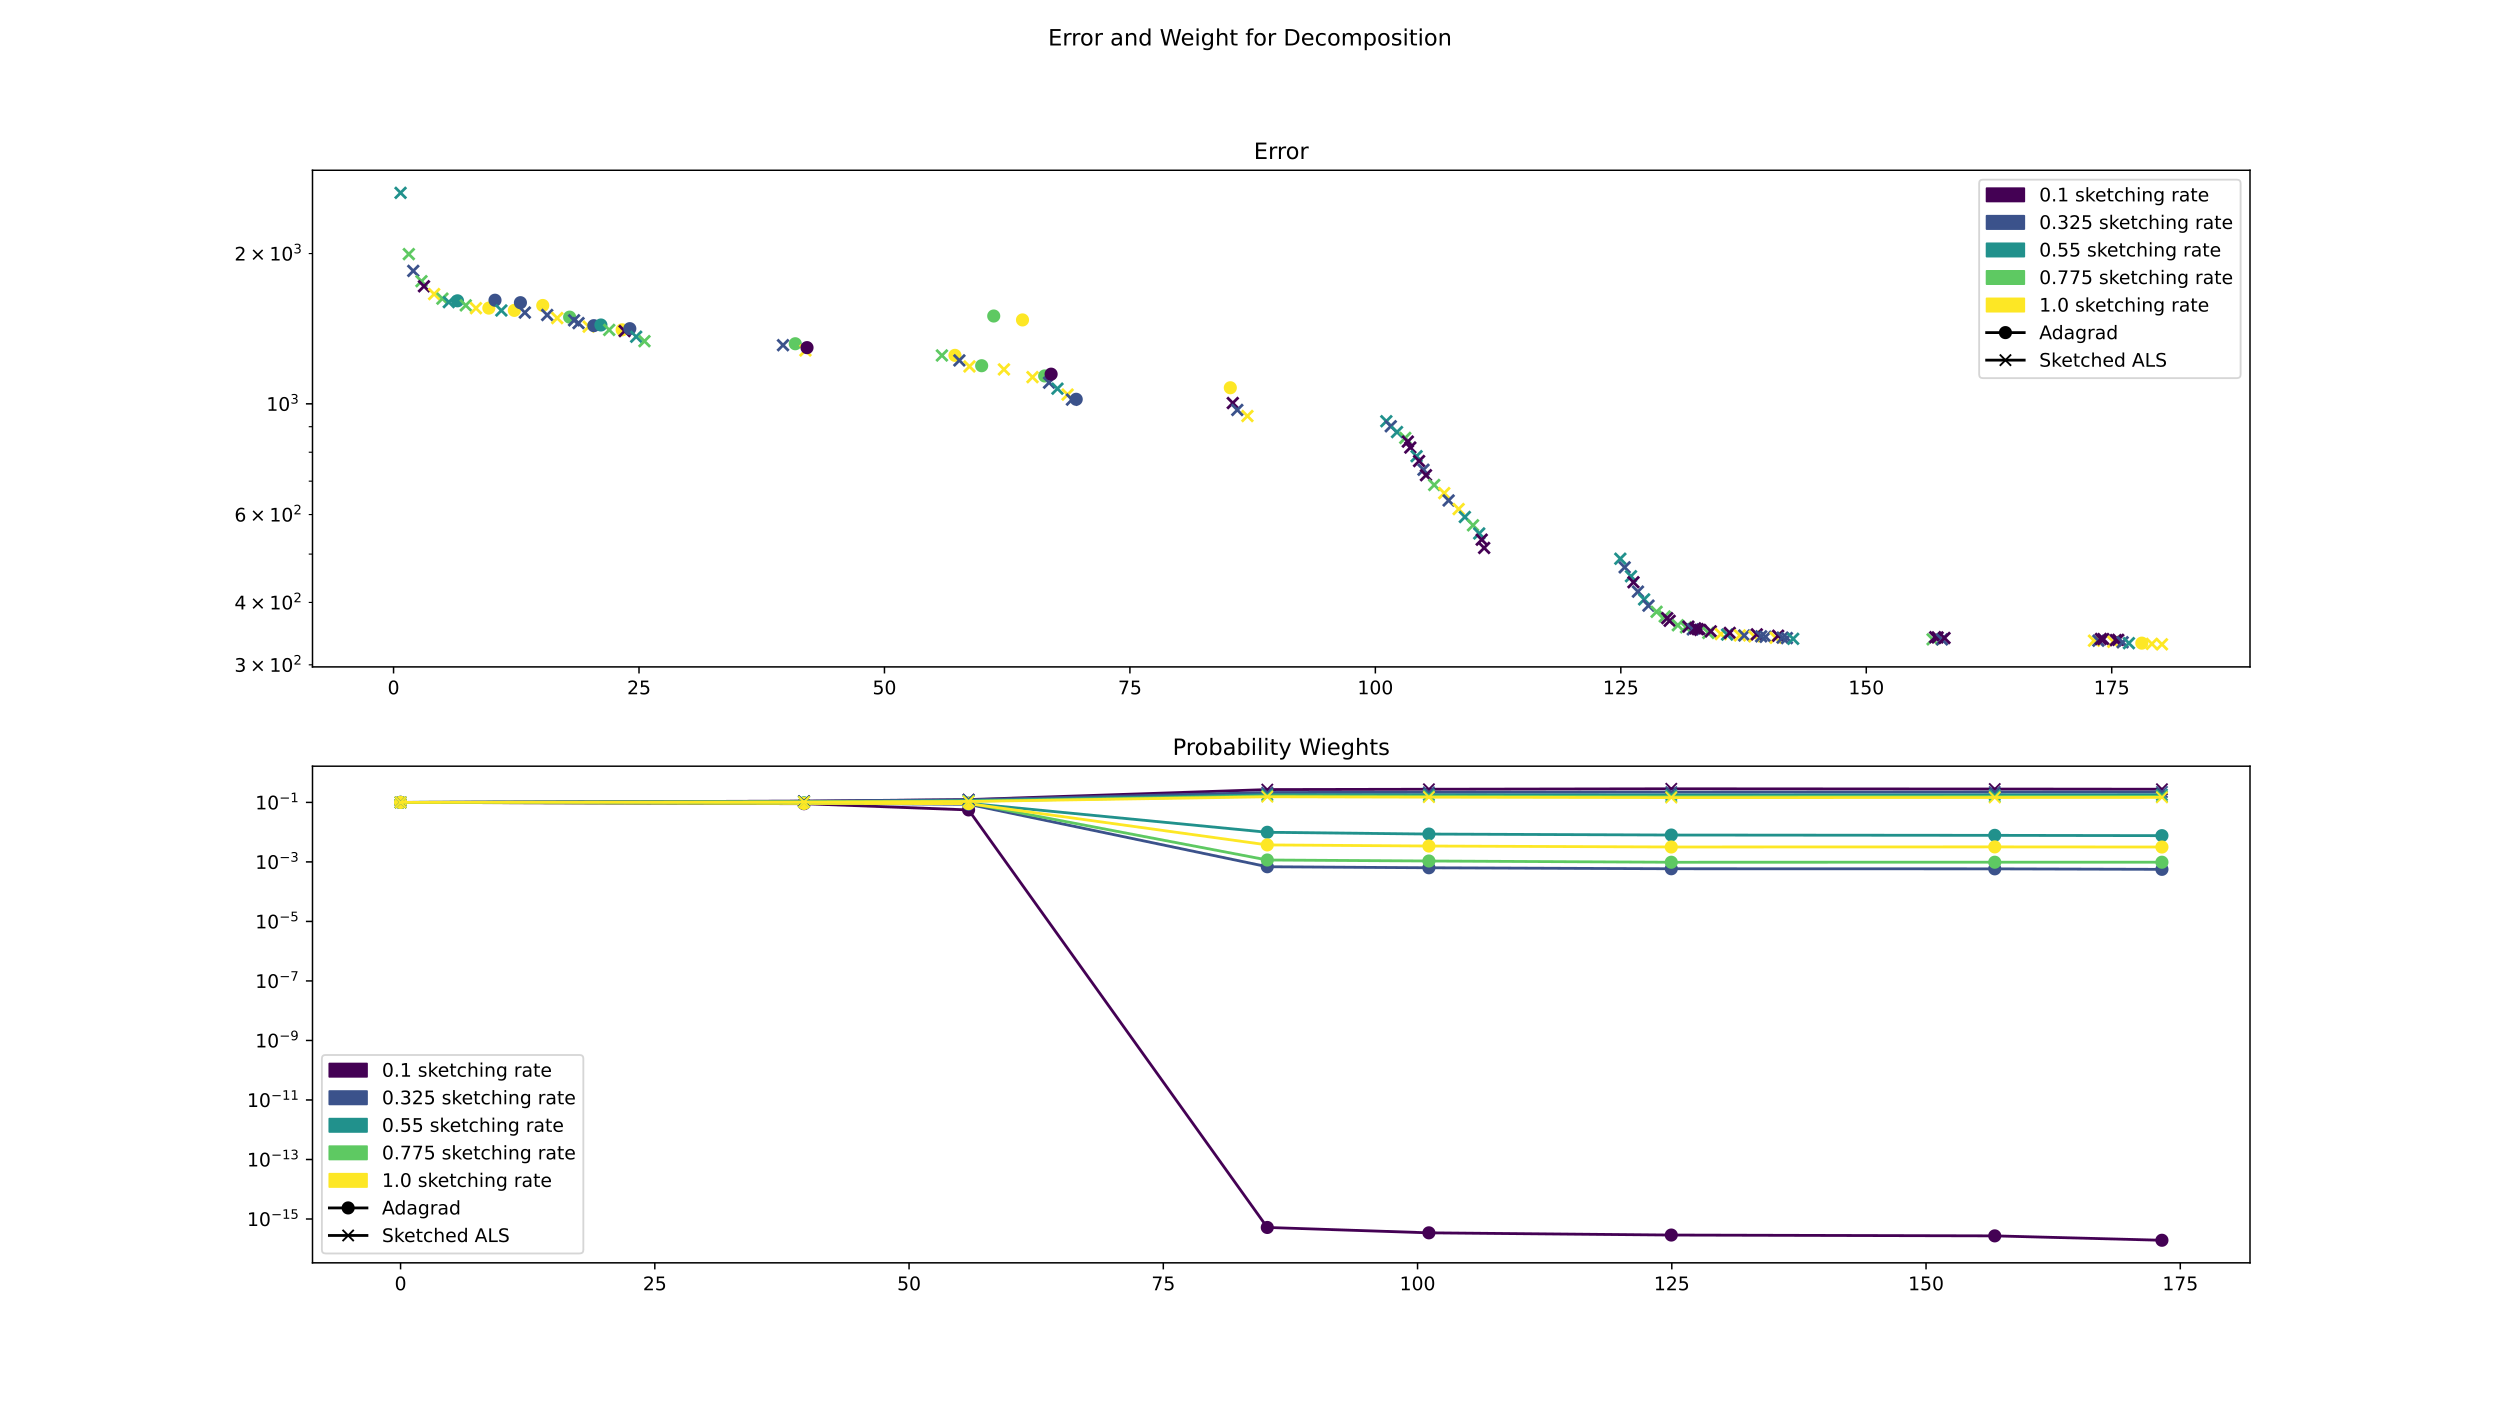 <?xml version="1.0" encoding="utf-8" standalone="no"?>
<!DOCTYPE svg PUBLIC "-//W3C//DTD SVG 1.1//EN"
  "http://www.w3.org/Graphics/SVG/1.1/DTD/svg11.dtd">
<!-- Created with matplotlib (https://matplotlib.org/) -->
<svg height="756pt" version="1.1" viewBox="0 0 1332 756" width="1332pt" xmlns="http://www.w3.org/2000/svg" xmlns:xlink="http://www.w3.org/1999/xlink">
 <defs>
  <style type="text/css">
*{stroke-linecap:butt;stroke-linejoin:round;}
  </style>
 </defs>
 <g id="figure_1">
  <g id="patch_1">
   <path d="M 0 756 
L 1332 756 
L 1332 0 
L 0 0 
z
" style="fill:#ffffff;"/>
  </g>
  <g id="axes_1">
   <g id="patch_2">
    <path d="M 166.5 355.32 
L 1198.8 355.32 
L 1198.8 90.72 
L 166.5 90.72 
z
" style="fill:#ffffff;"/>
   </g>
   <g id="PathCollection_1">
    <defs>
     <path d="M -3 3 
L 3 -3 
M -3 -3 
L 3 3 
" id="m3d3c602fbb" style="stroke:#21918c;stroke-width:1.5;"/>
    </defs>
    <g clip-path="url(#pd56d9f32c7)">
     <use style="fill:#21918c;stroke:#21918c;stroke-width:1.5;" x="213.423" xlink:href="#m3d3c602fbb" y="102.747"/>
    </g>
   </g>
   <g id="PathCollection_2">
    <defs>
     <path d="M -3 3 
L 3 -3 
M -3 -3 
L 3 3 
" id="m72201fcaac" style="stroke:#5ec962;stroke-width:1.5;"/>
    </defs>
    <g clip-path="url(#pd56d9f32c7)">
     <use style="fill:#5ec962;stroke:#5ec962;stroke-width:1.5;" x="217.822" xlink:href="#m72201fcaac" y="135.39"/>
    </g>
   </g>
   <g id="PathCollection_3">
    <defs>
     <path d="M -3 3 
L 3 -3 
M -3 -3 
L 3 3 
" id="m1dfe183a9f" style="stroke:#3b528b;stroke-width:1.5;"/>
    </defs>
    <g clip-path="url(#pd56d9f32c7)">
     <use style="fill:#3b528b;stroke:#3b528b;stroke-width:1.5;" x="220.193" xlink:href="#m1dfe183a9f" y="144.331"/>
    </g>
   </g>
   <g id="PathCollection_4">
    <g clip-path="url(#pd56d9f32c7)">
     <use style="fill:#5ec962;stroke:#5ec962;stroke-width:1.5;" x="224.558" xlink:href="#m72201fcaac" y="149.824"/>
    </g>
   </g>
   <g id="PathCollection_5">
    <defs>
     <path d="M -3 3 
L 3 -3 
M -3 -3 
L 3 3 
" id="m4f5850b685" style="stroke:#440154;stroke-width:1.5;"/>
    </defs>
    <g clip-path="url(#pd56d9f32c7)">
     <use style="fill:#440154;stroke:#440154;stroke-width:1.5;" x="225.891" xlink:href="#m4f5850b685" y="152.522"/>
    </g>
   </g>
   <g id="PathCollection_6">
    <defs>
     <path d="M -3 3 
L 3 -3 
M -3 -3 
L 3 3 
" id="mdbc455d9e6" style="stroke:#fde725;stroke-width:1.5;"/>
    </defs>
    <g clip-path="url(#pd56d9f32c7)">
     <use style="fill:#fde725;stroke:#fde725;stroke-width:1.5;" x="231.31" xlink:href="#mdbc455d9e6" y="156.691"/>
    </g>
   </g>
   <g id="PathCollection_7">
    <g clip-path="url(#pd56d9f32c7)">
     <use style="fill:#5ec962;stroke:#5ec962;stroke-width:1.5;" x="235.706" xlink:href="#m72201fcaac" y="159.123"/>
    </g>
   </g>
   <g id="PathCollection_8">
    <g clip-path="url(#pd56d9f32c7)">
     <use style="fill:#21918c;stroke:#21918c;stroke-width:1.5;" x="239.118" xlink:href="#m3d3c602fbb" y="160.967"/>
    </g>
   </g>
   <g id="PathCollection_9">
    <defs>
     <path d="M 0 3 
C 0.796 3 1.559 2.684 2.121 2.121 
C 2.684 1.559 3 0.796 3 0 
C 3 -0.796 2.684 -1.559 2.121 -2.121 
C 1.559 -2.684 0.796 -3 0 -3 
C -0.796 -3 -1.559 -2.684 -2.121 -2.121 
C -2.684 -1.559 -3 -0.796 -3 0 
C -3 0.796 -2.684 1.559 -2.121 2.121 
C -1.559 2.684 -0.796 3 0 3 
z
" id="m04fb41b11b" style="stroke:#21918c;"/>
    </defs>
    <g clip-path="url(#pd56d9f32c7)">
     <use style="fill:#21918c;stroke:#21918c;" x="243.756" xlink:href="#m04fb41b11b" y="160.27"/>
    </g>
   </g>
   <g id="PathCollection_10">
    <g clip-path="url(#pd56d9f32c7)">
     <use style="fill:#5ec962;stroke:#5ec962;stroke-width:1.5;" x="248.16" xlink:href="#m72201fcaac" y="162.695"/>
    </g>
   </g>
   <g id="PathCollection_11">
    <g clip-path="url(#pd56d9f32c7)">
     <use style="fill:#fde725;stroke:#fde725;stroke-width:1.5;" x="253.59" xlink:href="#mdbc455d9e6" y="164.193"/>
    </g>
   </g>
   <g id="PathCollection_12">
    <defs>
     <path d="M 0 3 
C 0.796 3 1.559 2.684 2.121 2.121 
C 2.684 1.559 3 0.796 3 0 
C 3 -0.796 2.684 -1.559 2.121 -2.121 
C 1.559 -2.684 0.796 -3 0 -3 
C -0.796 -3 -1.559 -2.684 -2.121 -2.121 
C -2.684 -1.559 -3 -0.796 -3 0 
C -3 0.796 -2.684 1.559 -2.121 2.121 
C -1.559 2.684 -0.796 3 0 3 
z
" id="m7521b64f52" style="stroke:#fde725;"/>
    </defs>
    <g clip-path="url(#pd56d9f32c7)">
     <use style="fill:#fde725;stroke:#fde725;" x="260.455" xlink:href="#m7521b64f52" y="164.16"/>
    </g>
   </g>
   <g id="PathCollection_13">
    <defs>
     <path d="M 0 3 
C 0.796 3 1.559 2.684 2.121 2.121 
C 2.684 1.559 3 0.796 3 0 
C 3 -0.796 2.684 -1.559 2.121 -2.121 
C 1.559 -2.684 0.796 -3 0 -3 
C -0.796 -3 -1.559 -2.684 -2.121 -2.121 
C -2.684 -1.559 -3 -0.796 -3 0 
C -3 0.796 -2.684 1.559 -2.121 2.121 
C -1.559 2.684 -0.796 3 0 3 
z
" id="mfc169511bb" style="stroke:#3b528b;"/>
    </defs>
    <g clip-path="url(#pd56d9f32c7)">
     <use style="fill:#3b528b;stroke:#3b528b;" x="263.735" xlink:href="#mfc169511bb" y="159.961"/>
    </g>
   </g>
   <g id="PathCollection_14">
    <g clip-path="url(#pd56d9f32c7)">
     <use style="fill:#21918c;stroke:#21918c;stroke-width:1.5;" x="267.118" xlink:href="#m3d3c602fbb" y="165.424"/>
    </g>
   </g>
   <g id="PathCollection_15">
    <g clip-path="url(#pd56d9f32c7)">
     <use style="fill:#fde725;stroke:#fde725;" x="274.035" xlink:href="#m7521b64f52" y="165.373"/>
    </g>
   </g>
   <g id="PathCollection_16">
    <g clip-path="url(#pd56d9f32c7)">
     <use style="fill:#3b528b;stroke:#3b528b;" x="277.279" xlink:href="#mfc169511bb" y="161.266"/>
    </g>
   </g>
   <g id="PathCollection_17">
    <g clip-path="url(#pd56d9f32c7)">
     <use style="fill:#3b528b;stroke:#3b528b;stroke-width:1.5;" x="279.639" xlink:href="#m1dfe183a9f" y="166.537"/>
    </g>
   </g>
   <g id="PathCollection_18">
    <g clip-path="url(#pd56d9f32c7)">
     <use style="fill:#fde725;stroke:#fde725;" x="289.181" xlink:href="#m7521b64f52" y="162.759"/>
    </g>
   </g>
   <g id="PathCollection_19">
    <g clip-path="url(#pd56d9f32c7)">
     <use style="fill:#3b528b;stroke:#3b528b;stroke-width:1.5;" x="291.538" xlink:href="#m1dfe183a9f" y="167.831"/>
    </g>
   </g>
   <g id="PathCollection_20">
    <g clip-path="url(#pd56d9f32c7)">
     <use style="fill:#fde725;stroke:#fde725;stroke-width:1.5;" x="296.902" xlink:href="#mdbc455d9e6" y="169.477"/>
    </g>
   </g>
   <g id="PathCollection_21">
    <defs>
     <path d="M 0 3 
C 0.796 3 1.559 2.684 2.121 2.121 
C 2.684 1.559 3 0.796 3 0 
C 3 -0.796 2.684 -1.559 2.121 -2.121 
C 1.559 -2.684 0.796 -3 0 -3 
C -0.796 -3 -1.559 -2.684 -2.121 -2.121 
C -2.684 -1.559 -3 -0.796 -3 0 
C -3 0.796 -2.684 1.559 -2.121 2.121 
C -1.559 2.684 -0.796 3 0 3 
z
" id="m5382b18d1b" style="stroke:#5ec962;"/>
    </defs>
    <g clip-path="url(#pd56d9f32c7)">
     <use style="fill:#5ec962;stroke:#5ec962;" x="303.497" xlink:href="#m5382b18d1b" y="168.963"/>
    </g>
   </g>
   <g id="PathCollection_22">
    <g clip-path="url(#pd56d9f32c7)">
     <use style="fill:#3b528b;stroke:#3b528b;stroke-width:1.5;" x="305.873" xlink:href="#m1dfe183a9f" y="170.655"/>
    </g>
   </g>
   <g id="PathCollection_23">
    <g clip-path="url(#pd56d9f32c7)">
     <use style="fill:#3b528b;stroke:#3b528b;stroke-width:1.5;" x="308.236" xlink:href="#m1dfe183a9f" y="172.145"/>
    </g>
   </g>
   <g id="PathCollection_24">
    <g clip-path="url(#pd56d9f32c7)">
     <use style="fill:#fde725;stroke:#fde725;stroke-width:1.5;" x="313.642" xlink:href="#mdbc455d9e6" y="174.035"/>
    </g>
   </g>
   <g id="PathCollection_25">
    <g clip-path="url(#pd56d9f32c7)">
     <use style="fill:#3b528b;stroke:#3b528b;" x="316.375" xlink:href="#mfc169511bb" y="173.515"/>
    </g>
   </g>
   <g id="PathCollection_26">
    <g clip-path="url(#pd56d9f32c7)">
     <use style="fill:#21918c;stroke:#21918c;" x="320.169" xlink:href="#m04fb41b11b" y="173.158"/>
    </g>
   </g>
   <g id="PathCollection_27">
    <g clip-path="url(#pd56d9f32c7)">
     <use style="fill:#5ec962;stroke:#5ec962;stroke-width:1.5;" x="324.579" xlink:href="#m72201fcaac" y="175.774"/>
    </g>
   </g>
   <g id="PathCollection_28">
    <g clip-path="url(#pd56d9f32c7)">
     <use style="fill:#fde725;stroke:#fde725;" x="331.466" xlink:href="#m7521b64f52" y="175.735"/>
    </g>
   </g>
   <g id="PathCollection_29">
    <g clip-path="url(#pd56d9f32c7)">
     <use style="fill:#440154;stroke:#440154;stroke-width:1.5;" x="332.796" xlink:href="#m4f5850b685" y="176.387"/>
    </g>
   </g>
   <g id="PathCollection_30">
    <g clip-path="url(#pd56d9f32c7)">
     <use style="fill:#3b528b;stroke:#3b528b;" x="335.559" xlink:href="#mfc169511bb" y="175.112"/>
    </g>
   </g>
   <g id="PathCollection_31">
    <g clip-path="url(#pd56d9f32c7)">
     <use style="fill:#21918c;stroke:#21918c;stroke-width:1.5;" x="338.95" xlink:href="#m3d3c602fbb" y="179.394"/>
    </g>
   </g>
   <g id="PathCollection_32">
    <g clip-path="url(#pd56d9f32c7)">
     <use style="fill:#5ec962;stroke:#5ec962;stroke-width:1.5;" x="343.376" xlink:href="#m72201fcaac" y="181.78"/>
    </g>
   </g>
   <g id="PathCollection_33">
    <g clip-path="url(#pd56d9f32c7)">
     <use style="fill:#3b528b;stroke:#3b528b;stroke-width:1.5;" x="417.194" xlink:href="#m1dfe183a9f" y="183.911"/>
    </g>
   </g>
   <g id="PathCollection_34">
    <g clip-path="url(#pd56d9f32c7)">
     <use style="fill:#5ec962;stroke:#5ec962;" x="423.721" xlink:href="#m5382b18d1b" y="183.147"/>
    </g>
   </g>
   <g id="PathCollection_35">
    <g clip-path="url(#pd56d9f32c7)">
     <use style="fill:#fde725;stroke:#fde725;stroke-width:1.5;" x="429.133" xlink:href="#mdbc455d9e6" y="186.716"/>
    </g>
   </g>
   <g id="PathCollection_36">
    <defs>
     <path d="M 0 3 
C 0.796 3 1.559 2.684 2.121 2.121 
C 2.684 1.559 3 0.796 3 0 
C 3 -0.796 2.684 -1.559 2.121 -2.121 
C 1.559 -2.684 0.796 -3 0 -3 
C -0.796 -3 -1.559 -2.684 -2.121 -2.121 
C -2.684 -1.559 -3 -0.796 -3 0 
C -3 0.796 -2.684 1.559 -2.121 2.121 
C -1.559 2.684 -0.796 3 0 3 
z
" id="m4aecd69119" style="stroke:#440154;"/>
    </defs>
    <g clip-path="url(#pd56d9f32c7)">
     <use style="fill:#440154;stroke:#440154;" x="429.976" xlink:href="#m4aecd69119" y="185.216"/>
    </g>
   </g>
   <g id="PathCollection_37">
    <g clip-path="url(#pd56d9f32c7)">
     <use style="fill:#5ec962;stroke:#5ec962;stroke-width:1.5;" x="501.855" xlink:href="#m72201fcaac" y="189.39"/>
    </g>
   </g>
   <g id="PathCollection_38">
    <g clip-path="url(#pd56d9f32c7)">
     <use style="fill:#fde725;stroke:#fde725;" x="508.796" xlink:href="#m7521b64f52" y="189.334"/>
    </g>
   </g>
   <g id="PathCollection_39">
    <g clip-path="url(#pd56d9f32c7)">
     <use style="fill:#3b528b;stroke:#3b528b;stroke-width:1.5;" x="511.155" xlink:href="#m1dfe183a9f" y="192.027"/>
    </g>
   </g>
   <g id="PathCollection_40">
    <g clip-path="url(#pd56d9f32c7)">
     <use style="fill:#fde725;stroke:#fde725;stroke-width:1.5;" x="516.529" xlink:href="#mdbc455d9e6" y="195.243"/>
    </g>
   </g>
   <g id="PathCollection_41">
    <g clip-path="url(#pd56d9f32c7)">
     <use style="fill:#5ec962;stroke:#5ec962;" x="523.03" xlink:href="#m5382b18d1b" y="194.854"/>
    </g>
   </g>
   <g id="PathCollection_42">
    <g clip-path="url(#pd56d9f32c7)">
     <use style="fill:#5ec962;stroke:#5ec962;" x="529.458" xlink:href="#m5382b18d1b" y="168.375"/>
    </g>
   </g>
   <g id="PathCollection_43">
    <g clip-path="url(#pd56d9f32c7)">
     <use style="fill:#fde725;stroke:#fde725;stroke-width:1.5;" x="534.9" xlink:href="#mdbc455d9e6" y="196.819"/>
    </g>
   </g>
   <g id="PathCollection_44">
    <g clip-path="url(#pd56d9f32c7)">
     <use style="fill:#fde725;stroke:#fde725;" x="544.793" xlink:href="#m7521b64f52" y="170.458"/>
    </g>
   </g>
   <g id="PathCollection_45">
    <g clip-path="url(#pd56d9f32c7)">
     <use style="fill:#fde725;stroke:#fde725;stroke-width:1.5;" x="550.119" xlink:href="#mdbc455d9e6" y="200.939"/>
    </g>
   </g>
   <g id="PathCollection_46">
    <g clip-path="url(#pd56d9f32c7)">
     <use style="fill:#5ec962;stroke:#5ec962;" x="556.591" xlink:href="#m5382b18d1b" y="200.305"/>
    </g>
   </g>
   <g id="PathCollection_47">
    <g clip-path="url(#pd56d9f32c7)">
     <use style="fill:#3b528b;stroke:#3b528b;stroke-width:1.5;" x="558.939" xlink:href="#m1dfe183a9f" y="203.874"/>
    </g>
   </g>
   <g id="PathCollection_48">
    <g clip-path="url(#pd56d9f32c7)">
     <use style="fill:#440154;stroke:#440154;" x="560.039" xlink:href="#m4aecd69119" y="199.353"/>
    </g>
   </g>
   <g id="PathCollection_49">
    <g clip-path="url(#pd56d9f32c7)">
     <use style="fill:#21918c;stroke:#21918c;stroke-width:1.5;" x="563.407" xlink:href="#m3d3c602fbb" y="207.074"/>
    </g>
   </g>
   <g id="PathCollection_50">
    <g clip-path="url(#pd56d9f32c7)">
     <use style="fill:#fde725;stroke:#fde725;stroke-width:1.5;" x="568.805" xlink:href="#mdbc455d9e6" y="210.232"/>
    </g>
   </g>
   <g id="PathCollection_51">
    <g clip-path="url(#pd56d9f32c7)">
     <use style="fill:#3b528b;stroke:#3b528b;stroke-width:1.5;" x="571.144" xlink:href="#m1dfe183a9f" y="212.906"/>
    </g>
   </g>
   <g id="PathCollection_52">
    <g clip-path="url(#pd56d9f32c7)">
     <use style="fill:#3b528b;stroke:#3b528b;" x="573.404" xlink:href="#mfc169511bb" y="212.743"/>
    </g>
   </g>
   <g id="PathCollection_53">
    <g clip-path="url(#pd56d9f32c7)">
     <use style="fill:#fde725;stroke:#fde725;" x="655.509" xlink:href="#m7521b64f52" y="206.595"/>
    </g>
   </g>
   <g id="PathCollection_54">
    <g clip-path="url(#pd56d9f32c7)">
     <use style="fill:#440154;stroke:#440154;stroke-width:1.5;" x="656.834" xlink:href="#m4f5850b685" y="214.727"/>
    </g>
   </g>
   <g id="PathCollection_55">
    <g clip-path="url(#pd56d9f32c7)">
     <use style="fill:#3b528b;stroke:#3b528b;stroke-width:1.5;" x="659.225" xlink:href="#m1dfe183a9f" y="218.422"/>
    </g>
   </g>
   <g id="PathCollection_56">
    <g clip-path="url(#pd56d9f32c7)">
     <use style="fill:#fde725;stroke:#fde725;stroke-width:1.5;" x="664.616" xlink:href="#mdbc455d9e6" y="221.65"/>
    </g>
   </g>
   <g id="PathCollection_57">
    <g clip-path="url(#pd56d9f32c7)">
     <use style="fill:#21918c;stroke:#21918c;stroke-width:1.5;" x="738.637" xlink:href="#m3d3c602fbb" y="224.423"/>
    </g>
   </g>
   <g id="PathCollection_58">
    <g clip-path="url(#pd56d9f32c7)">
     <use style="fill:#3b528b;stroke:#3b528b;stroke-width:1.5;" x="740.997" xlink:href="#m1dfe183a9f" y="227.118"/>
    </g>
   </g>
   <g id="PathCollection_59">
    <g clip-path="url(#pd56d9f32c7)">
     <use style="fill:#21918c;stroke:#21918c;stroke-width:1.5;" x="744.33" xlink:href="#m3d3c602fbb" y="230.197"/>
    </g>
   </g>
   <g id="PathCollection_60">
    <g clip-path="url(#pd56d9f32c7)">
     <use style="fill:#5ec962;stroke:#5ec962;stroke-width:1.5;" x="748.71" xlink:href="#m72201fcaac" y="233.329"/>
    </g>
   </g>
   <g id="PathCollection_61">
    <g clip-path="url(#pd56d9f32c7)">
     <use style="fill:#440154;stroke:#440154;stroke-width:1.5;" x="750.088" xlink:href="#m4f5850b685" y="235.282"/>
    </g>
   </g>
   <g id="PathCollection_62">
    <g clip-path="url(#pd56d9f32c7)">
     <use style="fill:#440154;stroke:#440154;stroke-width:1.5;" x="751.403" xlink:href="#m4f5850b685" y="238.451"/>
    </g>
   </g>
   <g id="PathCollection_63">
    <g clip-path="url(#pd56d9f32c7)">
     <use style="fill:#21918c;stroke:#21918c;stroke-width:1.5;" x="754.75" xlink:href="#m3d3c602fbb" y="243.068"/>
    </g>
   </g>
   <g id="PathCollection_64">
    <g clip-path="url(#pd56d9f32c7)">
     <use style="fill:#440154;stroke:#440154;stroke-width:1.5;" x="756.081" xlink:href="#m4f5850b685" y="245.644"/>
    </g>
   </g>
   <g id="PathCollection_65">
    <g clip-path="url(#pd56d9f32c7)">
     <use style="fill:#3b528b;stroke:#3b528b;stroke-width:1.5;" x="758.431" xlink:href="#m1dfe183a9f" y="250.28"/>
    </g>
   </g>
   <g id="PathCollection_66">
    <g clip-path="url(#pd56d9f32c7)">
     <use style="fill:#440154;stroke:#440154;stroke-width:1.5;" x="759.747" xlink:href="#m4f5850b685" y="253.185"/>
    </g>
   </g>
   <g id="PathCollection_67">
    <g clip-path="url(#pd56d9f32c7)">
     <use style="fill:#5ec962;stroke:#5ec962;stroke-width:1.5;" x="764.151" xlink:href="#m72201fcaac" y="258.392"/>
    </g>
   </g>
   <g id="PathCollection_68">
    <g clip-path="url(#pd56d9f32c7)">
     <use style="fill:#fde725;stroke:#fde725;stroke-width:1.5;" x="769.489" xlink:href="#mdbc455d9e6" y="262.732"/>
    </g>
   </g>
   <g id="PathCollection_69">
    <g clip-path="url(#pd56d9f32c7)">
     <use style="fill:#3b528b;stroke:#3b528b;stroke-width:1.5;" x="771.823" xlink:href="#m1dfe183a9f" y="266.65"/>
    </g>
   </g>
   <g id="PathCollection_70">
    <g clip-path="url(#pd56d9f32c7)">
     <use style="fill:#fde725;stroke:#fde725;stroke-width:1.5;" x="777.158" xlink:href="#mdbc455d9e6" y="271.233"/>
    </g>
   </g>
   <g id="PathCollection_71">
    <g clip-path="url(#pd56d9f32c7)">
     <use style="fill:#21918c;stroke:#21918c;stroke-width:1.5;" x="780.476" xlink:href="#m3d3c602fbb" y="275.457"/>
    </g>
   </g>
   <g id="PathCollection_72">
    <g clip-path="url(#pd56d9f32c7)">
     <use style="fill:#5ec962;stroke:#5ec962;stroke-width:1.5;" x="784.823" xlink:href="#m72201fcaac" y="279.877"/>
    </g>
   </g>
   <g id="PathCollection_73">
    <g clip-path="url(#pd56d9f32c7)">
     <use style="fill:#21918c;stroke:#21918c;stroke-width:1.5;" x="788.125" xlink:href="#m3d3c602fbb" y="284.227"/>
    </g>
   </g>
   <g id="PathCollection_74">
    <g clip-path="url(#pd56d9f32c7)">
     <use style="fill:#440154;stroke:#440154;stroke-width:1.5;" x="789.448" xlink:href="#m4f5850b685" y="287.539"/>
    </g>
   </g>
   <g id="PathCollection_75">
    <g clip-path="url(#pd56d9f32c7)">
     <use style="fill:#440154;stroke:#440154;stroke-width:1.5;" x="790.754" xlink:href="#m4f5850b685" y="291.935"/>
    </g>
   </g>
   <g id="PathCollection_76">
    <g clip-path="url(#pd56d9f32c7)">
     <use style="fill:#21918c;stroke:#21918c;stroke-width:1.5;" x="863.305" xlink:href="#m3d3c602fbb" y="297.691"/>
    </g>
   </g>
   <g id="PathCollection_77">
    <g clip-path="url(#pd56d9f32c7)">
     <use style="fill:#3b528b;stroke:#3b528b;stroke-width:1.5;" x="865.616" xlink:href="#m1dfe183a9f" y="302.286"/>
    </g>
   </g>
   <g id="PathCollection_78">
    <g clip-path="url(#pd56d9f32c7)">
     <use style="fill:#21918c;stroke:#21918c;stroke-width:1.5;" x="868.989" xlink:href="#m3d3c602fbb" y="307.025"/>
    </g>
   </g>
   <g id="PathCollection_79">
    <g clip-path="url(#pd56d9f32c7)">
     <use style="fill:#440154;stroke:#440154;stroke-width:1.5;" x="870.3" xlink:href="#m4f5850b685" y="310.221"/>
    </g>
   </g>
   <g id="PathCollection_80">
    <g clip-path="url(#pd56d9f32c7)">
     <use style="fill:#3b528b;stroke:#3b528b;stroke-width:1.5;" x="872.694" xlink:href="#m1dfe183a9f" y="315.224"/>
    </g>
   </g>
   <g id="PathCollection_81">
    <g clip-path="url(#pd56d9f32c7)">
     <use style="fill:#21918c;stroke:#21918c;stroke-width:1.5;" x="875.987" xlink:href="#m3d3c602fbb" y="319.363"/>
    </g>
   </g>
   <g id="PathCollection_82">
    <g clip-path="url(#pd56d9f32c7)">
     <use style="fill:#3b528b;stroke:#3b528b;stroke-width:1.5;" x="878.309" xlink:href="#m1dfe183a9f" y="322.688"/>
    </g>
   </g>
   <g id="PathCollection_83">
    <g clip-path="url(#pd56d9f32c7)">
     <use style="fill:#5ec962;stroke:#5ec962;stroke-width:1.5;" x="882.619" xlink:href="#m72201fcaac" y="325.965"/>
    </g>
   </g>
   <g id="PathCollection_84">
    <g clip-path="url(#pd56d9f32c7)">
     <use style="fill:#5ec962;stroke:#5ec962;stroke-width:1.5;" x="886.969" xlink:href="#m72201fcaac" y="328.473"/>
    </g>
   </g>
   <g id="PathCollection_85">
    <g clip-path="url(#pd56d9f32c7)">
     <use style="fill:#440154;stroke:#440154;stroke-width:1.5;" x="888.279" xlink:href="#m4f5850b685" y="329.349"/>
    </g>
   </g>
   <g id="PathCollection_86">
    <g clip-path="url(#pd56d9f32c7)">
     <use style="fill:#440154;stroke:#440154;stroke-width:1.5;" x="889.589" xlink:href="#m4f5850b685" y="330.748"/>
    </g>
   </g>
   <g id="PathCollection_87">
    <g clip-path="url(#pd56d9f32c7)">
     <use style="fill:#5ec962;stroke:#5ec962;stroke-width:1.5;" x="893.954" xlink:href="#m72201fcaac" y="333.125"/>
    </g>
   </g>
   <g id="PathCollection_88">
    <g clip-path="url(#pd56d9f32c7)">
     <use style="fill:#5ec962;stroke:#5ec962;stroke-width:1.5;" x="898.267" xlink:href="#m72201fcaac" y="334.243"/>
    </g>
   </g>
   <g id="PathCollection_89">
    <g clip-path="url(#pd56d9f32c7)">
     <use style="fill:#440154;stroke:#440154;stroke-width:1.5;" x="899.584" xlink:href="#m4f5850b685" y="333.869"/>
    </g>
   </g>
   <g id="PathCollection_90">
    <g clip-path="url(#pd56d9f32c7)">
     <use style="fill:#3b528b;stroke:#3b528b;stroke-width:1.5;" x="901.917" xlink:href="#m1dfe183a9f" y="335.335"/>
    </g>
   </g>
   <g id="PathCollection_91">
    <g clip-path="url(#pd56d9f32c7)">
     <use style="fill:#440154;stroke:#440154;stroke-width:1.5;" x="903.225" xlink:href="#m4f5850b685" y="334.786"/>
    </g>
   </g>
   <g id="PathCollection_92">
    <g clip-path="url(#pd56d9f32c7)">
     <use style="fill:#440154;stroke:#440154;stroke-width:1.5;" x="904.541" xlink:href="#m4f5850b685" y="335.203"/>
    </g>
   </g>
   <g id="PathCollection_93">
    <g clip-path="url(#pd56d9f32c7)">
     <use style="fill:#440154;stroke:#440154;stroke-width:1.5;" x="905.87" xlink:href="#m4f5850b685" y="335.622"/>
    </g>
   </g>
   <g id="PathCollection_94">
    <g clip-path="url(#pd56d9f32c7)">
     <use style="fill:#5ec962;stroke:#5ec962;stroke-width:1.5;" x="910.186" xlink:href="#m72201fcaac" y="337.218"/>
    </g>
   </g>
   <g id="PathCollection_95">
    <g clip-path="url(#pd56d9f32c7)">
     <use style="fill:#440154;stroke:#440154;stroke-width:1.5;" x="911.509" xlink:href="#m4f5850b685" y="336.399"/>
    </g>
   </g>
   <g id="PathCollection_96">
    <g clip-path="url(#pd56d9f32c7)">
     <use style="fill:#fde725;stroke:#fde725;stroke-width:1.5;" x="916.844" xlink:href="#mdbc455d9e6" y="337.844"/>
    </g>
   </g>
   <g id="PathCollection_97">
    <g clip-path="url(#pd56d9f32c7)">
     <use style="fill:#21918c;stroke:#21918c;stroke-width:1.5;" x="920.205" xlink:href="#m3d3c602fbb" y="338.095"/>
    </g>
   </g>
   <g id="PathCollection_98">
    <g clip-path="url(#pd56d9f32c7)">
     <use style="fill:#440154;stroke:#440154;stroke-width:1.5;" x="921.601" xlink:href="#m4f5850b685" y="337.22"/>
    </g>
   </g>
   <g id="PathCollection_99">
    <g clip-path="url(#pd56d9f32c7)">
     <use style="fill:#fde725;stroke:#fde725;stroke-width:1.5;" x="927.005" xlink:href="#mdbc455d9e6" y="338.556"/>
    </g>
   </g>
   <g id="PathCollection_100">
    <g clip-path="url(#pd56d9f32c7)">
     <use style="fill:#3b528b;stroke:#3b528b;stroke-width:1.5;" x="929.317" xlink:href="#m1dfe183a9f" y="338.583"/>
    </g>
   </g>
   <g id="PathCollection_101">
    <g clip-path="url(#pd56d9f32c7)">
     <use style="fill:#fde725;stroke:#fde725;stroke-width:1.5;" x="934.698" xlink:href="#mdbc455d9e6" y="339.07"/>
    </g>
   </g>
   <g id="PathCollection_102">
    <g clip-path="url(#pd56d9f32c7)">
     <use style="fill:#440154;stroke:#440154;stroke-width:1.5;" x="936.019" xlink:href="#m4f5850b685" y="337.996"/>
    </g>
   </g>
   <g id="PathCollection_103">
    <g clip-path="url(#pd56d9f32c7)">
     <use style="fill:#3b528b;stroke:#3b528b;stroke-width:1.5;" x="938.355" xlink:href="#m1dfe183a9f" y="339.03"/>
    </g>
   </g>
   <g id="PathCollection_104">
    <g clip-path="url(#pd56d9f32c7)">
     <use style="fill:#3b528b;stroke:#3b528b;stroke-width:1.5;" x="940.681" xlink:href="#m1dfe183a9f" y="339.275"/>
    </g>
   </g>
   <g id="PathCollection_105">
    <g clip-path="url(#pd56d9f32c7)">
     <use style="fill:#fde725;stroke:#fde725;stroke-width:1.5;" x="946.051" xlink:href="#mdbc455d9e6" y="339.777"/>
    </g>
   </g>
   <g id="PathCollection_106">
    <g clip-path="url(#pd56d9f32c7)">
     <use style="fill:#440154;stroke:#440154;stroke-width:1.5;" x="947.378" xlink:href="#m4f5850b685" y="338.714"/>
    </g>
   </g>
   <g id="PathCollection_107">
    <g clip-path="url(#pd56d9f32c7)">
     <use style="fill:#3b528b;stroke:#3b528b;stroke-width:1.5;" x="949.727" xlink:href="#m1dfe183a9f" y="339.735"/>
    </g>
   </g>
   <g id="PathCollection_108">
    <g clip-path="url(#pd56d9f32c7)">
     <use style="fill:#3b528b;stroke:#3b528b;stroke-width:1.5;" x="952.057" xlink:href="#m1dfe183a9f" y="339.971"/>
    </g>
   </g>
   <g id="PathCollection_109">
    <g clip-path="url(#pd56d9f32c7)">
     <use style="fill:#21918c;stroke:#21918c;stroke-width:1.5;" x="955.396" xlink:href="#m3d3c602fbb" y="340.367"/>
    </g>
   </g>
   <g id="PathCollection_110">
    <g clip-path="url(#pd56d9f32c7)">
     <use style="fill:#5ec962;stroke:#5ec962;stroke-width:1.5;" x="1029.691" xlink:href="#m72201fcaac" y="340.633"/>
    </g>
   </g>
   <g id="PathCollection_111">
    <g clip-path="url(#pd56d9f32c7)">
     <use style="fill:#440154;stroke:#440154;stroke-width:1.5;" x="1031.036" xlink:href="#m4f5850b685" y="339.502"/>
    </g>
   </g>
   <g id="PathCollection_112">
    <g clip-path="url(#pd56d9f32c7)">
     <use style="fill:#440154;stroke:#440154;stroke-width:1.5;" x="1032.355" xlink:href="#m4f5850b685" y="339.624"/>
    </g>
   </g>
   <g id="PathCollection_113">
    <g clip-path="url(#pd56d9f32c7)">
     <use style="fill:#3b528b;stroke:#3b528b;stroke-width:1.5;" x="1034.712" xlink:href="#m1dfe183a9f" y="340.683"/>
    </g>
   </g>
   <g id="PathCollection_114">
    <g clip-path="url(#pd56d9f32c7)">
     <use style="fill:#440154;stroke:#440154;stroke-width:1.5;" x="1036.026" xlink:href="#m4f5850b685" y="339.928"/>
    </g>
   </g>
   <g id="PathCollection_115">
    <g clip-path="url(#pd56d9f32c7)">
     <use style="fill:#fde725;stroke:#fde725;stroke-width:1.5;" x="1115.684" xlink:href="#mdbc455d9e6" y="341.359"/>
    </g>
   </g>
   <g id="PathCollection_116">
    <g clip-path="url(#pd56d9f32c7)">
     <use style="fill:#3b528b;stroke:#3b528b;stroke-width:1.5;" x="1118.021" xlink:href="#m1dfe183a9f" y="341.363"/>
    </g>
   </g>
   <g id="PathCollection_117">
    <g clip-path="url(#pd56d9f32c7)">
     <use style="fill:#440154;stroke:#440154;stroke-width:1.5;" x="1119.335" xlink:href="#m4f5850b685" y="340.452"/>
    </g>
   </g>
   <g id="PathCollection_118">
    <g clip-path="url(#pd56d9f32c7)">
     <use style="fill:#440154;stroke:#440154;stroke-width:1.5;" x="1120.65" xlink:href="#m4f5850b685" y="340.516"/>
    </g>
   </g>
   <g id="PathCollection_119">
    <g clip-path="url(#pd56d9f32c7)">
     <use style="fill:#fde725;stroke:#fde725;stroke-width:1.5;" x="1125.965" xlink:href="#mdbc455d9e6" y="341.973"/>
    </g>
   </g>
   <g id="PathCollection_120">
    <g clip-path="url(#pd56d9f32c7)">
     <use style="fill:#440154;stroke:#440154;stroke-width:1.5;" x="1127.277" xlink:href="#m4f5850b685" y="341.052"/>
    </g>
   </g>
   <g id="PathCollection_121">
    <g clip-path="url(#pd56d9f32c7)">
     <use style="fill:#440154;stroke:#440154;stroke-width:1.5;" x="1128.584" xlink:href="#m4f5850b685" y="340.903"/>
    </g>
   </g>
   <g id="PathCollection_122">
    <g clip-path="url(#pd56d9f32c7)">
     <use style="fill:#3b528b;stroke:#3b528b;stroke-width:1.5;" x="1130.946" xlink:href="#m1dfe183a9f" y="342.207"/>
    </g>
   </g>
   <g id="PathCollection_123">
    <g clip-path="url(#pd56d9f32c7)">
     <use style="fill:#21918c;stroke:#21918c;stroke-width:1.5;" x="1134.277" xlink:href="#m3d3c602fbb" y="342.683"/>
    </g>
   </g>
   <g id="PathCollection_124">
    <g clip-path="url(#pd56d9f32c7)">
     <use style="fill:#fde725;stroke:#fde725;" x="1141.151" xlink:href="#m7521b64f52" y="342.664"/>
    </g>
   </g>
   <g id="PathCollection_125">
    <g clip-path="url(#pd56d9f32c7)">
     <use style="fill:#fde725;stroke:#fde725;stroke-width:1.5;" x="1146.53" xlink:href="#mdbc455d9e6" y="343.052"/>
    </g>
   </g>
   <g id="PathCollection_126">
    <g clip-path="url(#pd56d9f32c7)">
     <use style="fill:#fde725;stroke:#fde725;stroke-width:1.5;" x="1151.877" xlink:href="#mdbc455d9e6" y="343.293"/>
    </g>
   </g>
   <g id="matplotlib.axis_1">
    <g id="xtick_1">
     <g id="line2d_1">
      <defs>
       <path d="M 0 0 
L 0 3.5 
" id="ma10cbf882f" style="stroke:#000000;stroke-width:0.8;"/>
      </defs>
      <g>
       <use style="stroke:#000000;stroke-width:0.8;" x="209.685" xlink:href="#ma10cbf882f" y="355.32"/>
      </g>
     </g>
     <g id="text_1">
      <!-- 0 -->
      <defs>
       <path d="M 31.781 66.406 
Q 24.172 66.406 20.328 58.906 
Q 16.5 51.422 16.5 36.375 
Q 16.5 21.391 20.328 13.891 
Q 24.172 6.391 31.781 6.391 
Q 39.453 6.391 43.281 13.891 
Q 47.125 21.391 47.125 36.375 
Q 47.125 51.422 43.281 58.906 
Q 39.453 66.406 31.781 66.406 
z
M 31.781 74.219 
Q 44.047 74.219 50.516 64.516 
Q 56.984 54.828 56.984 36.375 
Q 56.984 17.969 50.516 8.266 
Q 44.047 -1.422 31.781 -1.422 
Q 19.531 -1.422 13.062 8.266 
Q 6.594 17.969 6.594 36.375 
Q 6.594 54.828 13.062 64.516 
Q 19.531 74.219 31.781 74.219 
z
" id="DejaVuSans-48"/>
      </defs>
      <g transform="translate(206.504 369.918)scale(0.1 -0.1)">
       <use xlink:href="#DejaVuSans-48"/>
      </g>
     </g>
    </g>
    <g id="xtick_2">
     <g id="line2d_2">
      <g>
       <use style="stroke:#000000;stroke-width:0.8;" x="340.463" xlink:href="#ma10cbf882f" y="355.32"/>
      </g>
     </g>
     <g id="text_2">
      <!-- 25 -->
      <defs>
       <path d="M 19.188 8.297 
L 53.609 8.297 
L 53.609 0 
L 7.328 0 
L 7.328 8.297 
Q 12.938 14.109 22.625 23.891 
Q 32.328 33.688 34.812 36.531 
Q 39.547 41.844 41.422 45.531 
Q 43.312 49.219 43.312 52.781 
Q 43.312 58.594 39.234 62.25 
Q 35.156 65.922 28.609 65.922 
Q 23.969 65.922 18.812 64.312 
Q 13.672 62.703 7.812 59.422 
L 7.812 69.391 
Q 13.766 71.781 18.938 73 
Q 24.125 74.219 28.422 74.219 
Q 39.75 74.219 46.484 68.547 
Q 53.219 62.891 53.219 53.422 
Q 53.219 48.922 51.531 44.891 
Q 49.859 40.875 45.406 35.406 
Q 44.188 33.984 37.641 27.219 
Q 31.109 20.453 19.188 8.297 
z
" id="DejaVuSans-50"/>
       <path d="M 10.797 72.906 
L 49.516 72.906 
L 49.516 64.594 
L 19.828 64.594 
L 19.828 46.734 
Q 21.969 47.469 24.109 47.828 
Q 26.266 48.188 28.422 48.188 
Q 40.625 48.188 47.75 41.5 
Q 54.891 34.812 54.891 23.391 
Q 54.891 11.625 47.562 5.094 
Q 40.234 -1.422 26.906 -1.422 
Q 22.312 -1.422 17.547 -0.641 
Q 12.797 0.141 7.719 1.703 
L 7.719 11.625 
Q 12.109 9.234 16.797 8.062 
Q 21.484 6.891 26.703 6.891 
Q 35.156 6.891 40.078 11.328 
Q 45.016 15.766 45.016 23.391 
Q 45.016 31 40.078 35.438 
Q 35.156 39.891 26.703 39.891 
Q 22.75 39.891 18.812 39.016 
Q 14.891 38.141 10.797 36.281 
z
" id="DejaVuSans-53"/>
      </defs>
      <g transform="translate(334.1 369.918)scale(0.1 -0.1)">
       <use xlink:href="#DejaVuSans-50"/>
       <use x="63.623" xlink:href="#DejaVuSans-53"/>
      </g>
     </g>
    </g>
    <g id="xtick_3">
     <g id="line2d_3">
      <g>
       <use style="stroke:#000000;stroke-width:0.8;" x="471.24" xlink:href="#ma10cbf882f" y="355.32"/>
      </g>
     </g>
     <g id="text_3">
      <!-- 50 -->
      <g transform="translate(464.877 369.918)scale(0.1 -0.1)">
       <use xlink:href="#DejaVuSans-53"/>
       <use x="63.623" xlink:href="#DejaVuSans-48"/>
      </g>
     </g>
    </g>
    <g id="xtick_4">
     <g id="line2d_4">
      <g>
       <use style="stroke:#000000;stroke-width:0.8;" x="602.017" xlink:href="#ma10cbf882f" y="355.32"/>
      </g>
     </g>
     <g id="text_4">
      <!-- 75 -->
      <defs>
       <path d="M 8.203 72.906 
L 55.078 72.906 
L 55.078 68.703 
L 28.609 0 
L 18.312 0 
L 43.219 64.594 
L 8.203 64.594 
z
" id="DejaVuSans-55"/>
      </defs>
      <g transform="translate(595.655 369.918)scale(0.1 -0.1)">
       <use xlink:href="#DejaVuSans-55"/>
       <use x="63.623" xlink:href="#DejaVuSans-53"/>
      </g>
     </g>
    </g>
    <g id="xtick_5">
     <g id="line2d_5">
      <g>
       <use style="stroke:#000000;stroke-width:0.8;" x="732.794" xlink:href="#ma10cbf882f" y="355.32"/>
      </g>
     </g>
     <g id="text_5">
      <!-- 100 -->
      <defs>
       <path d="M 12.406 8.297 
L 28.516 8.297 
L 28.516 63.922 
L 10.984 60.406 
L 10.984 69.391 
L 28.422 72.906 
L 38.281 72.906 
L 38.281 8.297 
L 54.391 8.297 
L 54.391 0 
L 12.406 0 
z
" id="DejaVuSans-49"/>
      </defs>
      <g transform="translate(723.25 369.918)scale(0.1 -0.1)">
       <use xlink:href="#DejaVuSans-49"/>
       <use x="63.623" xlink:href="#DejaVuSans-48"/>
       <use x="127.246" xlink:href="#DejaVuSans-48"/>
      </g>
     </g>
    </g>
    <g id="xtick_6">
     <g id="line2d_6">
      <g>
       <use style="stroke:#000000;stroke-width:0.8;" x="863.571" xlink:href="#ma10cbf882f" y="355.32"/>
      </g>
     </g>
     <g id="text_6">
      <!-- 125 -->
      <g transform="translate(854.028 369.918)scale(0.1 -0.1)">
       <use xlink:href="#DejaVuSans-49"/>
       <use x="63.623" xlink:href="#DejaVuSans-50"/>
       <use x="127.246" xlink:href="#DejaVuSans-53"/>
      </g>
     </g>
    </g>
    <g id="xtick_7">
     <g id="line2d_7">
      <g>
       <use style="stroke:#000000;stroke-width:0.8;" x="994.349" xlink:href="#ma10cbf882f" y="355.32"/>
      </g>
     </g>
     <g id="text_7">
      <!-- 150 -->
      <g transform="translate(984.805 369.918)scale(0.1 -0.1)">
       <use xlink:href="#DejaVuSans-49"/>
       <use x="63.623" xlink:href="#DejaVuSans-53"/>
       <use x="127.246" xlink:href="#DejaVuSans-48"/>
      </g>
     </g>
    </g>
    <g id="xtick_8">
     <g id="line2d_8">
      <g>
       <use style="stroke:#000000;stroke-width:0.8;" x="1125.126" xlink:href="#ma10cbf882f" y="355.32"/>
      </g>
     </g>
     <g id="text_8">
      <!-- 175 -->
      <g transform="translate(1115.582 369.918)scale(0.1 -0.1)">
       <use xlink:href="#DejaVuSans-49"/>
       <use x="63.623" xlink:href="#DejaVuSans-55"/>
       <use x="127.246" xlink:href="#DejaVuSans-53"/>
      </g>
     </g>
    </g>
   </g>
   <g id="matplotlib.axis_2">
    <g id="ytick_1">
     <g id="line2d_9">
      <defs>
       <path d="M 0 0 
L -3.5 0 
" id="me2a4bfe00b" style="stroke:#000000;stroke-width:0.8;"/>
      </defs>
      <g>
       <use style="stroke:#000000;stroke-width:0.8;" x="166.5" xlink:href="#me2a4bfe00b" y="215.164"/>
      </g>
     </g>
     <g id="text_9">
      <!-- $\mathdefault{10^{3}}$ -->
      <defs>
       <path d="M 40.578 39.312 
Q 47.656 37.797 51.625 33 
Q 55.609 28.219 55.609 21.188 
Q 55.609 10.406 48.188 4.484 
Q 40.766 -1.422 27.094 -1.422 
Q 22.516 -1.422 17.656 -0.516 
Q 12.797 0.391 7.625 2.203 
L 7.625 11.719 
Q 11.719 9.328 16.594 8.109 
Q 21.484 6.891 26.812 6.891 
Q 36.078 6.891 40.938 10.547 
Q 45.797 14.203 45.797 21.188 
Q 45.797 27.641 41.281 31.266 
Q 36.766 34.906 28.719 34.906 
L 20.219 34.906 
L 20.219 43.016 
L 29.109 43.016 
Q 36.375 43.016 40.234 45.922 
Q 44.094 48.828 44.094 54.297 
Q 44.094 59.906 40.109 62.906 
Q 36.141 65.922 28.719 65.922 
Q 24.656 65.922 20.016 65.031 
Q 15.375 64.156 9.812 62.312 
L 9.812 71.094 
Q 15.438 72.656 20.344 73.438 
Q 25.25 74.219 29.594 74.219 
Q 40.828 74.219 47.359 69.109 
Q 53.906 64.016 53.906 55.328 
Q 53.906 49.266 50.438 45.094 
Q 46.969 40.922 40.578 39.312 
z
" id="DejaVuSans-51"/>
      </defs>
      <g transform="translate(141.9 218.963)scale(0.1 -0.1)">
       <use transform="translate(0 0.766)" xlink:href="#DejaVuSans-49"/>
       <use transform="translate(63.623 0.766)" xlink:href="#DejaVuSans-48"/>
       <use transform="translate(128.203 39.047)scale(0.7)" xlink:href="#DejaVuSans-51"/>
      </g>
     </g>
    </g>
    <g id="ytick_2">
     <g id="line2d_10">
      <defs>
       <path d="M 0 0 
L -2 0 
" id="m8838c5eae2" style="stroke:#000000;stroke-width:0.6;"/>
      </defs>
      <g>
       <use style="stroke:#000000;stroke-width:0.6;" x="166.5" xlink:href="#m8838c5eae2" y="354.218"/>
      </g>
     </g>
     <g id="text_10">
      <!-- $\mathdefault{3\times10^{2}}$ -->
      <defs>
       <path d="M 70.125 53.719 
L 47.797 31.297 
L 70.125 8.984 
L 64.312 3.078 
L 41.891 25.484 
L 19.484 3.078 
L 13.719 8.984 
L 35.984 31.297 
L 13.719 53.719 
L 19.484 59.625 
L 41.891 37.203 
L 64.312 59.625 
z
" id="DejaVuSans-215"/>
      </defs>
      <g transform="translate(124.9 358.017)scale(0.1 -0.1)">
       <use transform="translate(0 0.766)" xlink:href="#DejaVuSans-51"/>
       <use transform="translate(83.105 0.766)" xlink:href="#DejaVuSans-215"/>
       <use transform="translate(186.377 0.766)" xlink:href="#DejaVuSans-49"/>
       <use transform="translate(250 0.766)" xlink:href="#DejaVuSans-48"/>
       <use transform="translate(314.58 39.047)scale(0.7)" xlink:href="#DejaVuSans-50"/>
      </g>
     </g>
    </g>
    <g id="ytick_3">
     <g id="line2d_11">
      <g>
       <use style="stroke:#000000;stroke-width:0.6;" x="166.5" xlink:href="#m8838c5eae2" y="320.992"/>
      </g>
     </g>
     <g id="text_11">
      <!-- $\mathdefault{4\times10^{2}}$ -->
      <defs>
       <path d="M 37.797 64.312 
L 12.891 25.391 
L 37.797 25.391 
z
M 35.203 72.906 
L 47.609 72.906 
L 47.609 25.391 
L 58.016 25.391 
L 58.016 17.188 
L 47.609 17.188 
L 47.609 0 
L 37.797 0 
L 37.797 17.188 
L 4.891 17.188 
L 4.891 26.703 
z
" id="DejaVuSans-52"/>
      </defs>
      <g transform="translate(124.9 324.791)scale(0.1 -0.1)">
       <use transform="translate(0 0.766)" xlink:href="#DejaVuSans-52"/>
       <use transform="translate(83.105 0.766)" xlink:href="#DejaVuSans-215"/>
       <use transform="translate(186.377 0.766)" xlink:href="#DejaVuSans-49"/>
       <use transform="translate(250 0.766)" xlink:href="#DejaVuSans-48"/>
       <use transform="translate(314.58 39.047)scale(0.7)" xlink:href="#DejaVuSans-50"/>
      </g>
     </g>
    </g>
    <g id="ytick_4">
     <g id="line2d_12">
      <g>
       <use style="stroke:#000000;stroke-width:0.6;" x="166.5" xlink:href="#m8838c5eae2" y="295.219"/>
      </g>
     </g>
    </g>
    <g id="ytick_5">
     <g id="line2d_13">
      <g>
       <use style="stroke:#000000;stroke-width:0.6;" x="166.5" xlink:href="#m8838c5eae2" y="274.162"/>
      </g>
     </g>
     <g id="text_12">
      <!-- $\mathdefault{6\times10^{2}}$ -->
      <defs>
       <path d="M 33.016 40.375 
Q 26.375 40.375 22.484 35.828 
Q 18.609 31.297 18.609 23.391 
Q 18.609 15.531 22.484 10.953 
Q 26.375 6.391 33.016 6.391 
Q 39.656 6.391 43.531 10.953 
Q 47.406 15.531 47.406 23.391 
Q 47.406 31.297 43.531 35.828 
Q 39.656 40.375 33.016 40.375 
z
M 52.594 71.297 
L 52.594 62.312 
Q 48.875 64.062 45.094 64.984 
Q 41.312 65.922 37.594 65.922 
Q 27.828 65.922 22.672 59.328 
Q 17.531 52.734 16.797 39.406 
Q 19.672 43.656 24.016 45.922 
Q 28.375 48.188 33.594 48.188 
Q 44.578 48.188 50.953 41.516 
Q 57.328 34.859 57.328 23.391 
Q 57.328 12.156 50.688 5.359 
Q 44.047 -1.422 33.016 -1.422 
Q 20.359 -1.422 13.672 8.266 
Q 6.984 17.969 6.984 36.375 
Q 6.984 53.656 15.188 63.938 
Q 23.391 74.219 37.203 74.219 
Q 40.922 74.219 44.703 73.484 
Q 48.484 72.75 52.594 71.297 
z
" id="DejaVuSans-54"/>
      </defs>
      <g transform="translate(124.9 277.961)scale(0.1 -0.1)">
       <use transform="translate(0 0.766)" xlink:href="#DejaVuSans-54"/>
       <use transform="translate(83.105 0.766)" xlink:href="#DejaVuSans-215"/>
       <use transform="translate(186.377 0.766)" xlink:href="#DejaVuSans-49"/>
       <use transform="translate(250 0.766)" xlink:href="#DejaVuSans-48"/>
       <use transform="translate(314.58 39.047)scale(0.7)" xlink:href="#DejaVuSans-50"/>
      </g>
     </g>
    </g>
    <g id="ytick_6">
     <g id="line2d_14">
      <g>
       <use style="stroke:#000000;stroke-width:0.6;" x="166.5" xlink:href="#m8838c5eae2" y="256.358"/>
      </g>
     </g>
    </g>
    <g id="ytick_7">
     <g id="line2d_15">
      <g>
       <use style="stroke:#000000;stroke-width:0.6;" x="166.5" xlink:href="#m8838c5eae2" y="240.936"/>
      </g>
     </g>
    </g>
    <g id="ytick_8">
     <g id="line2d_16">
      <g>
       <use style="stroke:#000000;stroke-width:0.6;" x="166.5" xlink:href="#m8838c5eae2" y="227.333"/>
      </g>
     </g>
    </g>
    <g id="ytick_9">
     <g id="line2d_17">
      <g>
       <use style="stroke:#000000;stroke-width:0.6;" x="166.5" xlink:href="#m8838c5eae2" y="135.108"/>
      </g>
     </g>
     <g id="text_13">
      <!-- $\mathdefault{2\times10^{3}}$ -->
      <g transform="translate(124.9 138.907)scale(0.1 -0.1)">
       <use transform="translate(0 0.766)" xlink:href="#DejaVuSans-50"/>
       <use transform="translate(83.105 0.766)" xlink:href="#DejaVuSans-215"/>
       <use transform="translate(186.377 0.766)" xlink:href="#DejaVuSans-49"/>
       <use transform="translate(250 0.766)" xlink:href="#DejaVuSans-48"/>
       <use transform="translate(314.58 39.047)scale(0.7)" xlink:href="#DejaVuSans-51"/>
      </g>
     </g>
    </g>
   </g>
   <g id="patch_3">
    <path d="M 166.5 355.32 
L 166.5 90.72 
" style="fill:none;stroke:#000000;stroke-linecap:square;stroke-linejoin:miter;stroke-width:0.8;"/>
   </g>
   <g id="patch_4">
    <path d="M 1198.8 355.32 
L 1198.8 90.72 
" style="fill:none;stroke:#000000;stroke-linecap:square;stroke-linejoin:miter;stroke-width:0.8;"/>
   </g>
   <g id="patch_5">
    <path d="M 166.5 355.32 
L 1198.8 355.32 
" style="fill:none;stroke:#000000;stroke-linecap:square;stroke-linejoin:miter;stroke-width:0.8;"/>
   </g>
   <g id="patch_6">
    <path d="M 166.5 90.72 
L 1198.8 90.72 
" style="fill:none;stroke:#000000;stroke-linecap:square;stroke-linejoin:miter;stroke-width:0.8;"/>
   </g>
   <g id="text_14">
    <!-- Error -->
    <defs>
     <path d="M 9.812 72.906 
L 55.906 72.906 
L 55.906 64.594 
L 19.672 64.594 
L 19.672 43.016 
L 54.391 43.016 
L 54.391 34.719 
L 19.672 34.719 
L 19.672 8.297 
L 56.781 8.297 
L 56.781 0 
L 9.812 0 
z
" id="DejaVuSans-69"/>
     <path d="M 41.109 46.297 
Q 39.594 47.172 37.812 47.578 
Q 36.031 48 33.891 48 
Q 26.266 48 22.188 43.047 
Q 18.109 38.094 18.109 28.812 
L 18.109 0 
L 9.078 0 
L 9.078 54.688 
L 18.109 54.688 
L 18.109 46.188 
Q 20.953 51.172 25.484 53.578 
Q 30.031 56 36.531 56 
Q 37.453 56 38.578 55.875 
Q 39.703 55.766 41.062 55.516 
z
" id="DejaVuSans-114"/>
     <path d="M 30.609 48.391 
Q 23.391 48.391 19.188 42.75 
Q 14.984 37.109 14.984 27.297 
Q 14.984 17.484 19.156 11.844 
Q 23.344 6.203 30.609 6.203 
Q 37.797 6.203 41.984 11.859 
Q 46.188 17.531 46.188 27.297 
Q 46.188 37.016 41.984 42.703 
Q 37.797 48.391 30.609 48.391 
z
M 30.609 56 
Q 42.328 56 49.016 48.375 
Q 55.719 40.766 55.719 27.297 
Q 55.719 13.875 49.016 6.219 
Q 42.328 -1.422 30.609 -1.422 
Q 18.844 -1.422 12.172 6.219 
Q 5.516 13.875 5.516 27.297 
Q 5.516 40.766 12.172 48.375 
Q 18.844 56 30.609 56 
z
" id="DejaVuSans-111"/>
    </defs>
    <g transform="translate(668.028 84.72)scale(0.12 -0.12)">
     <use xlink:href="#DejaVuSans-69"/>
     <use x="63.184" xlink:href="#DejaVuSans-114"/>
     <use x="102.547" xlink:href="#DejaVuSans-114"/>
     <use x="141.41" xlink:href="#DejaVuSans-111"/>
     <use x="202.592" xlink:href="#DejaVuSans-114"/>
    </g>
   </g>
   <g id="legend_1">
    <g id="patch_7">
     <path d="M 1056.492 201.467 
L 1191.8 201.467 
Q 1193.8 201.467 1193.8 199.467 
L 1193.8 97.72 
Q 1193.8 95.72 1191.8 95.72 
L 1056.492 95.72 
Q 1054.492 95.72 1054.492 97.72 
L 1054.492 199.467 
Q 1054.492 201.467 1056.492 201.467 
z
" style="fill:#ffffff;opacity:0.8;stroke:#cccccc;stroke-linejoin:miter;"/>
    </g>
    <g id="patch_8">
     <path d="M 1058.492 107.318 
L 1078.492 107.318 
L 1078.492 100.318 
L 1058.492 100.318 
z
" style="fill:#440154;stroke:#440154;stroke-linejoin:miter;"/>
    </g>
    <g id="text_15">
     <!-- 0.1 sketching rate -->
     <defs>
      <path d="M 10.688 12.406 
L 21 12.406 
L 21 0 
L 10.688 0 
z
" id="DejaVuSans-46"/>
      <path id="DejaVuSans-32"/>
      <path d="M 44.281 53.078 
L 44.281 44.578 
Q 40.484 46.531 36.375 47.5 
Q 32.281 48.484 27.875 48.484 
Q 21.188 48.484 17.844 46.438 
Q 14.5 44.391 14.5 40.281 
Q 14.5 37.156 16.891 35.375 
Q 19.281 33.594 26.516 31.984 
L 29.594 31.297 
Q 39.156 29.25 43.188 25.516 
Q 47.219 21.781 47.219 15.094 
Q 47.219 7.469 41.188 3.016 
Q 35.156 -1.422 24.609 -1.422 
Q 20.219 -1.422 15.453 -0.562 
Q 10.688 0.297 5.422 2 
L 5.422 11.281 
Q 10.406 8.688 15.234 7.391 
Q 20.062 6.109 24.812 6.109 
Q 31.156 6.109 34.562 8.281 
Q 37.984 10.453 37.984 14.406 
Q 37.984 18.062 35.516 20.016 
Q 33.062 21.969 24.703 23.781 
L 21.578 24.516 
Q 13.234 26.266 9.516 29.906 
Q 5.812 33.547 5.812 39.891 
Q 5.812 47.609 11.281 51.797 
Q 16.75 56 26.812 56 
Q 31.781 56 36.172 55.266 
Q 40.578 54.547 44.281 53.078 
z
" id="DejaVuSans-115"/>
      <path d="M 9.078 75.984 
L 18.109 75.984 
L 18.109 31.109 
L 44.922 54.688 
L 56.391 54.688 
L 27.391 29.109 
L 57.625 0 
L 45.906 0 
L 18.109 26.703 
L 18.109 0 
L 9.078 0 
z
" id="DejaVuSans-107"/>
      <path d="M 56.203 29.594 
L 56.203 25.203 
L 14.891 25.203 
Q 15.484 15.922 20.484 11.062 
Q 25.484 6.203 34.422 6.203 
Q 39.594 6.203 44.453 7.469 
Q 49.312 8.734 54.109 11.281 
L 54.109 2.781 
Q 49.266 0.734 44.188 -0.344 
Q 39.109 -1.422 33.891 -1.422 
Q 20.797 -1.422 13.156 6.188 
Q 5.516 13.812 5.516 26.812 
Q 5.516 40.234 12.766 48.109 
Q 20.016 56 32.328 56 
Q 43.359 56 49.781 48.891 
Q 56.203 41.797 56.203 29.594 
z
M 47.219 32.234 
Q 47.125 39.594 43.094 43.984 
Q 39.062 48.391 32.422 48.391 
Q 24.906 48.391 20.391 44.141 
Q 15.875 39.891 15.188 32.172 
z
" id="DejaVuSans-101"/>
      <path d="M 18.312 70.219 
L 18.312 54.688 
L 36.812 54.688 
L 36.812 47.703 
L 18.312 47.703 
L 18.312 18.016 
Q 18.312 11.328 20.141 9.422 
Q 21.969 7.516 27.594 7.516 
L 36.812 7.516 
L 36.812 0 
L 27.594 0 
Q 17.188 0 13.234 3.875 
Q 9.281 7.766 9.281 18.016 
L 9.281 47.703 
L 2.688 47.703 
L 2.688 54.688 
L 9.281 54.688 
L 9.281 70.219 
z
" id="DejaVuSans-116"/>
      <path d="M 48.781 52.594 
L 48.781 44.188 
Q 44.969 46.297 41.141 47.344 
Q 37.312 48.391 33.406 48.391 
Q 24.656 48.391 19.812 42.844 
Q 14.984 37.312 14.984 27.297 
Q 14.984 17.281 19.812 11.734 
Q 24.656 6.203 33.406 6.203 
Q 37.312 6.203 41.141 7.25 
Q 44.969 8.297 48.781 10.406 
L 48.781 2.094 
Q 45.016 0.344 40.984 -0.531 
Q 36.969 -1.422 32.422 -1.422 
Q 20.062 -1.422 12.781 6.344 
Q 5.516 14.109 5.516 27.297 
Q 5.516 40.672 12.859 48.328 
Q 20.219 56 33.016 56 
Q 37.156 56 41.109 55.141 
Q 45.062 54.297 48.781 52.594 
z
" id="DejaVuSans-99"/>
      <path d="M 54.891 33.016 
L 54.891 0 
L 45.906 0 
L 45.906 32.719 
Q 45.906 40.484 42.875 44.328 
Q 39.844 48.188 33.797 48.188 
Q 26.516 48.188 22.312 43.547 
Q 18.109 38.922 18.109 30.906 
L 18.109 0 
L 9.078 0 
L 9.078 75.984 
L 18.109 75.984 
L 18.109 46.188 
Q 21.344 51.125 25.703 53.562 
Q 30.078 56 35.797 56 
Q 45.219 56 50.047 50.172 
Q 54.891 44.344 54.891 33.016 
z
" id="DejaVuSans-104"/>
      <path d="M 9.422 54.688 
L 18.406 54.688 
L 18.406 0 
L 9.422 0 
z
M 9.422 75.984 
L 18.406 75.984 
L 18.406 64.594 
L 9.422 64.594 
z
" id="DejaVuSans-105"/>
      <path d="M 54.891 33.016 
L 54.891 0 
L 45.906 0 
L 45.906 32.719 
Q 45.906 40.484 42.875 44.328 
Q 39.844 48.188 33.797 48.188 
Q 26.516 48.188 22.312 43.547 
Q 18.109 38.922 18.109 30.906 
L 18.109 0 
L 9.078 0 
L 9.078 54.688 
L 18.109 54.688 
L 18.109 46.188 
Q 21.344 51.125 25.703 53.562 
Q 30.078 56 35.797 56 
Q 45.219 56 50.047 50.172 
Q 54.891 44.344 54.891 33.016 
z
" id="DejaVuSans-110"/>
      <path d="M 45.406 27.984 
Q 45.406 37.75 41.375 43.109 
Q 37.359 48.484 30.078 48.484 
Q 22.859 48.484 18.828 43.109 
Q 14.797 37.75 14.797 27.984 
Q 14.797 18.266 18.828 12.891 
Q 22.859 7.516 30.078 7.516 
Q 37.359 7.516 41.375 12.891 
Q 45.406 18.266 45.406 27.984 
z
M 54.391 6.781 
Q 54.391 -7.172 48.188 -13.984 
Q 42 -20.797 29.203 -20.797 
Q 24.469 -20.797 20.266 -20.094 
Q 16.062 -19.391 12.109 -17.922 
L 12.109 -9.188 
Q 16.062 -11.328 19.922 -12.344 
Q 23.781 -13.375 27.781 -13.375 
Q 36.625 -13.375 41.016 -8.766 
Q 45.406 -4.156 45.406 5.172 
L 45.406 9.625 
Q 42.625 4.781 38.281 2.391 
Q 33.938 0 27.875 0 
Q 17.828 0 11.672 7.656 
Q 5.516 15.328 5.516 27.984 
Q 5.516 40.672 11.672 48.328 
Q 17.828 56 27.875 56 
Q 33.938 56 38.281 53.609 
Q 42.625 51.219 45.406 46.391 
L 45.406 54.688 
L 54.391 54.688 
z
" id="DejaVuSans-103"/>
      <path d="M 34.281 27.484 
Q 23.391 27.484 19.188 25 
Q 14.984 22.516 14.984 16.5 
Q 14.984 11.719 18.141 8.906 
Q 21.297 6.109 26.703 6.109 
Q 34.188 6.109 38.703 11.406 
Q 43.219 16.703 43.219 25.484 
L 43.219 27.484 
z
M 52.203 31.203 
L 52.203 0 
L 43.219 0 
L 43.219 8.297 
Q 40.141 3.328 35.547 0.953 
Q 30.953 -1.422 24.312 -1.422 
Q 15.922 -1.422 10.953 3.297 
Q 6 8.016 6 15.922 
Q 6 25.141 12.172 29.828 
Q 18.359 34.516 30.609 34.516 
L 43.219 34.516 
L 43.219 35.406 
Q 43.219 41.609 39.141 45 
Q 35.062 48.391 27.688 48.391 
Q 23 48.391 18.547 47.266 
Q 14.109 46.141 10.016 43.891 
L 10.016 52.203 
Q 14.938 54.109 19.578 55.047 
Q 24.219 56 28.609 56 
Q 40.484 56 46.344 49.844 
Q 52.203 43.703 52.203 31.203 
z
" id="DejaVuSans-97"/>
     </defs>
     <g transform="translate(1086.492 107.318)scale(0.1 -0.1)">
      <use xlink:href="#DejaVuSans-48"/>
      <use x="63.623" xlink:href="#DejaVuSans-46"/>
      <use x="95.41" xlink:href="#DejaVuSans-49"/>
      <use x="159.033" xlink:href="#DejaVuSans-32"/>
      <use x="190.82" xlink:href="#DejaVuSans-115"/>
      <use x="242.92" xlink:href="#DejaVuSans-107"/>
      <use x="297.205" xlink:href="#DejaVuSans-101"/>
      <use x="358.729" xlink:href="#DejaVuSans-116"/>
      <use x="397.938" xlink:href="#DejaVuSans-99"/>
      <use x="452.918" xlink:href="#DejaVuSans-104"/>
      <use x="516.297" xlink:href="#DejaVuSans-105"/>
      <use x="544.08" xlink:href="#DejaVuSans-110"/>
      <use x="607.459" xlink:href="#DejaVuSans-103"/>
      <use x="670.936" xlink:href="#DejaVuSans-32"/>
      <use x="702.723" xlink:href="#DejaVuSans-114"/>
      <use x="743.836" xlink:href="#DejaVuSans-97"/>
      <use x="805.115" xlink:href="#DejaVuSans-116"/>
      <use x="844.324" xlink:href="#DejaVuSans-101"/>
     </g>
    </g>
    <g id="patch_9">
     <path d="M 1058.492 121.997 
L 1078.492 121.997 
L 1078.492 114.997 
L 1058.492 114.997 
z
" style="fill:#3b528b;stroke:#3b528b;stroke-linejoin:miter;"/>
    </g>
    <g id="text_16">
     <!-- 0.325 sketching rate -->
     <g transform="translate(1086.492 121.997)scale(0.1 -0.1)">
      <use xlink:href="#DejaVuSans-48"/>
      <use x="63.623" xlink:href="#DejaVuSans-46"/>
      <use x="95.41" xlink:href="#DejaVuSans-51"/>
      <use x="159.033" xlink:href="#DejaVuSans-50"/>
      <use x="222.656" xlink:href="#DejaVuSans-53"/>
      <use x="286.279" xlink:href="#DejaVuSans-32"/>
      <use x="318.066" xlink:href="#DejaVuSans-115"/>
      <use x="370.166" xlink:href="#DejaVuSans-107"/>
      <use x="424.451" xlink:href="#DejaVuSans-101"/>
      <use x="485.975" xlink:href="#DejaVuSans-116"/>
      <use x="525.184" xlink:href="#DejaVuSans-99"/>
      <use x="580.164" xlink:href="#DejaVuSans-104"/>
      <use x="643.543" xlink:href="#DejaVuSans-105"/>
      <use x="671.326" xlink:href="#DejaVuSans-110"/>
      <use x="734.705" xlink:href="#DejaVuSans-103"/>
      <use x="798.182" xlink:href="#DejaVuSans-32"/>
      <use x="829.969" xlink:href="#DejaVuSans-114"/>
      <use x="871.082" xlink:href="#DejaVuSans-97"/>
      <use x="932.361" xlink:href="#DejaVuSans-116"/>
      <use x="971.57" xlink:href="#DejaVuSans-101"/>
     </g>
    </g>
    <g id="patch_10">
     <path d="M 1058.492 136.675 
L 1078.492 136.675 
L 1078.492 129.675 
L 1058.492 129.675 
z
" style="fill:#21918c;stroke:#21918c;stroke-linejoin:miter;"/>
    </g>
    <g id="text_17">
     <!-- 0.55 sketching rate -->
     <g transform="translate(1086.492 136.675)scale(0.1 -0.1)">
      <use xlink:href="#DejaVuSans-48"/>
      <use x="63.623" xlink:href="#DejaVuSans-46"/>
      <use x="95.41" xlink:href="#DejaVuSans-53"/>
      <use x="159.033" xlink:href="#DejaVuSans-53"/>
      <use x="222.656" xlink:href="#DejaVuSans-32"/>
      <use x="254.443" xlink:href="#DejaVuSans-115"/>
      <use x="306.543" xlink:href="#DejaVuSans-107"/>
      <use x="360.828" xlink:href="#DejaVuSans-101"/>
      <use x="422.352" xlink:href="#DejaVuSans-116"/>
      <use x="461.561" xlink:href="#DejaVuSans-99"/>
      <use x="516.541" xlink:href="#DejaVuSans-104"/>
      <use x="579.92" xlink:href="#DejaVuSans-105"/>
      <use x="607.703" xlink:href="#DejaVuSans-110"/>
      <use x="671.082" xlink:href="#DejaVuSans-103"/>
      <use x="734.559" xlink:href="#DejaVuSans-32"/>
      <use x="766.346" xlink:href="#DejaVuSans-114"/>
      <use x="807.459" xlink:href="#DejaVuSans-97"/>
      <use x="868.738" xlink:href="#DejaVuSans-116"/>
      <use x="907.947" xlink:href="#DejaVuSans-101"/>
     </g>
    </g>
    <g id="patch_11">
     <path d="M 1058.492 151.353 
L 1078.492 151.353 
L 1078.492 144.353 
L 1058.492 144.353 
z
" style="fill:#5ec962;stroke:#5ec962;stroke-linejoin:miter;"/>
    </g>
    <g id="text_18">
     <!-- 0.775 sketching rate -->
     <g transform="translate(1086.492 151.353)scale(0.1 -0.1)">
      <use xlink:href="#DejaVuSans-48"/>
      <use x="63.623" xlink:href="#DejaVuSans-46"/>
      <use x="95.41" xlink:href="#DejaVuSans-55"/>
      <use x="159.033" xlink:href="#DejaVuSans-55"/>
      <use x="222.656" xlink:href="#DejaVuSans-53"/>
      <use x="286.279" xlink:href="#DejaVuSans-32"/>
      <use x="318.066" xlink:href="#DejaVuSans-115"/>
      <use x="370.166" xlink:href="#DejaVuSans-107"/>
      <use x="424.451" xlink:href="#DejaVuSans-101"/>
      <use x="485.975" xlink:href="#DejaVuSans-116"/>
      <use x="525.184" xlink:href="#DejaVuSans-99"/>
      <use x="580.164" xlink:href="#DejaVuSans-104"/>
      <use x="643.543" xlink:href="#DejaVuSans-105"/>
      <use x="671.326" xlink:href="#DejaVuSans-110"/>
      <use x="734.705" xlink:href="#DejaVuSans-103"/>
      <use x="798.182" xlink:href="#DejaVuSans-32"/>
      <use x="829.969" xlink:href="#DejaVuSans-114"/>
      <use x="871.082" xlink:href="#DejaVuSans-97"/>
      <use x="932.361" xlink:href="#DejaVuSans-116"/>
      <use x="971.57" xlink:href="#DejaVuSans-101"/>
     </g>
    </g>
    <g id="patch_12">
     <path d="M 1058.492 166.031 
L 1078.492 166.031 
L 1078.492 159.031 
L 1058.492 159.031 
z
" style="fill:#fde725;stroke:#fde725;stroke-linejoin:miter;"/>
    </g>
    <g id="text_19">
     <!-- 1.0 sketching rate -->
     <g transform="translate(1086.492 166.031)scale(0.1 -0.1)">
      <use xlink:href="#DejaVuSans-49"/>
      <use x="63.623" xlink:href="#DejaVuSans-46"/>
      <use x="95.41" xlink:href="#DejaVuSans-48"/>
      <use x="159.033" xlink:href="#DejaVuSans-32"/>
      <use x="190.82" xlink:href="#DejaVuSans-115"/>
      <use x="242.92" xlink:href="#DejaVuSans-107"/>
      <use x="297.205" xlink:href="#DejaVuSans-101"/>
      <use x="358.729" xlink:href="#DejaVuSans-116"/>
      <use x="397.938" xlink:href="#DejaVuSans-99"/>
      <use x="452.918" xlink:href="#DejaVuSans-104"/>
      <use x="516.297" xlink:href="#DejaVuSans-105"/>
      <use x="544.08" xlink:href="#DejaVuSans-110"/>
      <use x="607.459" xlink:href="#DejaVuSans-103"/>
      <use x="670.936" xlink:href="#DejaVuSans-32"/>
      <use x="702.723" xlink:href="#DejaVuSans-114"/>
      <use x="743.836" xlink:href="#DejaVuSans-97"/>
      <use x="805.115" xlink:href="#DejaVuSans-116"/>
      <use x="844.324" xlink:href="#DejaVuSans-101"/>
     </g>
    </g>
    <g id="line2d_18">
     <path d="M 1058.492 177.209 
L 1078.492 177.209 
" style="fill:none;stroke:#000000;stroke-linecap:square;stroke-width:1.5;"/>
    </g>
    <g id="line2d_19">
     <defs>
      <path d="M 0 3 
C 0.796 3 1.559 2.684 2.121 2.121 
C 2.684 1.559 3 0.796 3 0 
C 3 -0.796 2.684 -1.559 2.121 -2.121 
C 1.559 -2.684 0.796 -3 0 -3 
C -0.796 -3 -1.559 -2.684 -2.121 -2.121 
C -2.684 -1.559 -3 -0.796 -3 0 
C -3 0.796 -2.684 1.559 -2.121 2.121 
C -1.559 2.684 -0.796 3 0 3 
z
" id="m8e28078d36" style="stroke:#000000;"/>
     </defs>
     <g>
      <use style="stroke:#000000;" x="1068.492" xlink:href="#m8e28078d36" y="177.209"/>
     </g>
    </g>
    <g id="text_20">
     <!-- Adagrad -->
     <defs>
      <path d="M 34.188 63.188 
L 20.797 26.906 
L 47.609 26.906 
z
M 28.609 72.906 
L 39.797 72.906 
L 67.578 0 
L 57.328 0 
L 50.688 18.703 
L 17.828 18.703 
L 11.188 0 
L 0.781 0 
z
" id="DejaVuSans-65"/>
      <path d="M 45.406 46.391 
L 45.406 75.984 
L 54.391 75.984 
L 54.391 0 
L 45.406 0 
L 45.406 8.203 
Q 42.578 3.328 38.25 0.953 
Q 33.938 -1.422 27.875 -1.422 
Q 17.969 -1.422 11.734 6.484 
Q 5.516 14.406 5.516 27.297 
Q 5.516 40.188 11.734 48.094 
Q 17.969 56 27.875 56 
Q 33.938 56 38.25 53.625 
Q 42.578 51.266 45.406 46.391 
z
M 14.797 27.297 
Q 14.797 17.391 18.875 11.75 
Q 22.953 6.109 30.078 6.109 
Q 37.203 6.109 41.297 11.75 
Q 45.406 17.391 45.406 27.297 
Q 45.406 37.203 41.297 42.844 
Q 37.203 48.484 30.078 48.484 
Q 22.953 48.484 18.875 42.844 
Q 14.797 37.203 14.797 27.297 
z
" id="DejaVuSans-100"/>
     </defs>
     <g transform="translate(1086.492 180.709)scale(0.1 -0.1)">
      <use xlink:href="#DejaVuSans-65"/>
      <use x="66.658" xlink:href="#DejaVuSans-100"/>
      <use x="130.135" xlink:href="#DejaVuSans-97"/>
      <use x="191.414" xlink:href="#DejaVuSans-103"/>
      <use x="254.891" xlink:href="#DejaVuSans-114"/>
      <use x="296.004" xlink:href="#DejaVuSans-97"/>
      <use x="357.283" xlink:href="#DejaVuSans-100"/>
     </g>
    </g>
    <g id="line2d_20">
     <path d="M 1058.492 191.887 
L 1078.492 191.887 
" style="fill:none;stroke:#000000;stroke-linecap:square;stroke-width:1.5;"/>
    </g>
    <g id="line2d_21">
     <defs>
      <path d="M -3 3 
L 3 -3 
M -3 -3 
L 3 3 
" id="m1f83b83f46" style="stroke:#000000;"/>
     </defs>
     <g>
      <use style="stroke:#000000;" x="1068.492" xlink:href="#m1f83b83f46" y="191.887"/>
     </g>
    </g>
    <g id="text_21">
     <!-- Sketched ALS -->
     <defs>
      <path d="M 53.516 70.516 
L 53.516 60.891 
Q 47.906 63.578 42.922 64.891 
Q 37.938 66.219 33.297 66.219 
Q 25.25 66.219 20.875 63.094 
Q 16.5 59.969 16.5 54.203 
Q 16.5 49.359 19.406 46.891 
Q 22.312 44.438 30.422 42.922 
L 36.375 41.703 
Q 47.406 39.594 52.656 34.297 
Q 57.906 29 57.906 20.125 
Q 57.906 9.516 50.797 4.047 
Q 43.703 -1.422 29.984 -1.422 
Q 24.812 -1.422 18.969 -0.25 
Q 13.141 0.922 6.891 3.219 
L 6.891 13.375 
Q 12.891 10.016 18.656 8.297 
Q 24.422 6.594 29.984 6.594 
Q 38.422 6.594 43.016 9.906 
Q 47.609 13.234 47.609 19.391 
Q 47.609 24.75 44.312 27.781 
Q 41.016 30.812 33.5 32.328 
L 27.484 33.5 
Q 16.453 35.688 11.516 40.375 
Q 6.594 45.062 6.594 53.422 
Q 6.594 63.094 13.406 68.656 
Q 20.219 74.219 32.172 74.219 
Q 37.312 74.219 42.625 73.281 
Q 47.953 72.359 53.516 70.516 
z
" id="DejaVuSans-83"/>
      <path d="M 9.812 72.906 
L 19.672 72.906 
L 19.672 8.297 
L 55.172 8.297 
L 55.172 0 
L 9.812 0 
z
" id="DejaVuSans-76"/>
     </defs>
     <g transform="translate(1086.492 195.387)scale(0.1 -0.1)">
      <use xlink:href="#DejaVuSans-83"/>
      <use x="63.477" xlink:href="#DejaVuSans-107"/>
      <use x="117.762" xlink:href="#DejaVuSans-101"/>
      <use x="179.285" xlink:href="#DejaVuSans-116"/>
      <use x="218.494" xlink:href="#DejaVuSans-99"/>
      <use x="273.475" xlink:href="#DejaVuSans-104"/>
      <use x="336.854" xlink:href="#DejaVuSans-101"/>
      <use x="398.377" xlink:href="#DejaVuSans-100"/>
      <use x="461.854" xlink:href="#DejaVuSans-32"/>
      <use x="493.641" xlink:href="#DejaVuSans-65"/>
      <use x="562.049" xlink:href="#DejaVuSans-76"/>
      <use x="617.762" xlink:href="#DejaVuSans-83"/>
     </g>
    </g>
   </g>
  </g>
  <g id="axes_2">
   <g id="patch_13">
    <path d="M 166.5 672.84 
L 1198.8 672.84 
L 1198.8 408.24 
L 166.5 408.24 
z
" style="fill:#ffffff;"/>
   </g>
   <g id="matplotlib.axis_3">
    <g id="xtick_9">
     <g id="line2d_22">
      <g>
       <use style="stroke:#000000;stroke-width:0.8;" x="213.423" xlink:href="#ma10cbf882f" y="672.84"/>
      </g>
     </g>
     <g id="text_22">
      <!-- 0 -->
      <g transform="translate(210.241 687.438)scale(0.1 -0.1)">
       <use xlink:href="#DejaVuSans-48"/>
      </g>
     </g>
    </g>
    <g id="xtick_10">
     <g id="line2d_23">
      <g>
       <use style="stroke:#000000;stroke-width:0.8;" x="348.885" xlink:href="#ma10cbf882f" y="672.84"/>
      </g>
     </g>
     <g id="text_23">
      <!-- 25 -->
      <g transform="translate(342.522 687.438)scale(0.1 -0.1)">
       <use xlink:href="#DejaVuSans-50"/>
       <use x="63.623" xlink:href="#DejaVuSans-53"/>
      </g>
     </g>
    </g>
    <g id="xtick_11">
     <g id="line2d_24">
      <g>
       <use style="stroke:#000000;stroke-width:0.8;" x="484.347" xlink:href="#ma10cbf882f" y="672.84"/>
      </g>
     </g>
     <g id="text_24">
      <!-- 50 -->
      <g transform="translate(477.984 687.438)scale(0.1 -0.1)">
       <use xlink:href="#DejaVuSans-53"/>
       <use x="63.623" xlink:href="#DejaVuSans-48"/>
      </g>
     </g>
    </g>
    <g id="xtick_12">
     <g id="line2d_25">
      <g>
       <use style="stroke:#000000;stroke-width:0.8;" x="619.809" xlink:href="#ma10cbf882f" y="672.84"/>
      </g>
     </g>
     <g id="text_25">
      <!-- 75 -->
      <g transform="translate(613.446 687.438)scale(0.1 -0.1)">
       <use xlink:href="#DejaVuSans-55"/>
       <use x="63.623" xlink:href="#DejaVuSans-53"/>
      </g>
     </g>
    </g>
    <g id="xtick_13">
     <g id="line2d_26">
      <g>
       <use style="stroke:#000000;stroke-width:0.8;" x="755.271" xlink:href="#ma10cbf882f" y="672.84"/>
      </g>
     </g>
     <g id="text_26">
      <!-- 100 -->
      <g transform="translate(745.727 687.438)scale(0.1 -0.1)">
       <use xlink:href="#DejaVuSans-49"/>
       <use x="63.623" xlink:href="#DejaVuSans-48"/>
       <use x="127.246" xlink:href="#DejaVuSans-48"/>
      </g>
     </g>
    </g>
    <g id="xtick_14">
     <g id="line2d_27">
      <g>
       <use style="stroke:#000000;stroke-width:0.8;" x="890.733" xlink:href="#ma10cbf882f" y="672.84"/>
      </g>
     </g>
     <g id="text_27">
      <!-- 125 -->
      <g transform="translate(881.189 687.438)scale(0.1 -0.1)">
       <use xlink:href="#DejaVuSans-49"/>
       <use x="63.623" xlink:href="#DejaVuSans-50"/>
       <use x="127.246" xlink:href="#DejaVuSans-53"/>
      </g>
     </g>
    </g>
    <g id="xtick_15">
     <g id="line2d_28">
      <g>
       <use style="stroke:#000000;stroke-width:0.8;" x="1026.195" xlink:href="#ma10cbf882f" y="672.84"/>
      </g>
     </g>
     <g id="text_28">
      <!-- 150 -->
      <g transform="translate(1016.651 687.438)scale(0.1 -0.1)">
       <use xlink:href="#DejaVuSans-49"/>
       <use x="63.623" xlink:href="#DejaVuSans-53"/>
       <use x="127.246" xlink:href="#DejaVuSans-48"/>
      </g>
     </g>
    </g>
    <g id="xtick_16">
     <g id="line2d_29">
      <g>
       <use style="stroke:#000000;stroke-width:0.8;" x="1161.657" xlink:href="#ma10cbf882f" y="672.84"/>
      </g>
     </g>
     <g id="text_29">
      <!-- 175 -->
      <g transform="translate(1152.113 687.438)scale(0.1 -0.1)">
       <use xlink:href="#DejaVuSans-49"/>
       <use x="63.623" xlink:href="#DejaVuSans-55"/>
       <use x="127.246" xlink:href="#DejaVuSans-53"/>
      </g>
     </g>
    </g>
   </g>
   <g id="matplotlib.axis_4">
    <g id="ytick_10">
     <g id="line2d_30">
      <g>
       <use style="stroke:#000000;stroke-width:0.8;" x="166.5" xlink:href="#me2a4bfe00b" y="649.485"/>
      </g>
     </g>
     <g id="text_30">
      <!-- $\mathdefault{10^{-15}}$ -->
      <defs>
       <path d="M 10.594 35.5 
L 73.188 35.5 
L 73.188 27.203 
L 10.594 27.203 
z
" id="DejaVuSans-8722"/>
      </defs>
      <g transform="translate(131.6 653.284)scale(0.1 -0.1)">
       <use transform="translate(0 0.684)" xlink:href="#DejaVuSans-49"/>
       <use transform="translate(63.623 0.684)" xlink:href="#DejaVuSans-48"/>
       <use transform="translate(128.203 38.966)scale(0.7)" xlink:href="#DejaVuSans-8722"/>
       <use transform="translate(186.855 38.966)scale(0.7)" xlink:href="#DejaVuSans-49"/>
       <use transform="translate(231.392 38.966)scale(0.7)" xlink:href="#DejaVuSans-53"/>
      </g>
     </g>
    </g>
    <g id="ytick_11">
     <g id="line2d_31">
      <g>
       <use style="stroke:#000000;stroke-width:0.8;" x="166.5" xlink:href="#me2a4bfe00b" y="617.775"/>
      </g>
     </g>
     <g id="text_31">
      <!-- $\mathdefault{10^{-13}}$ -->
      <g transform="translate(131.6 621.575)scale(0.1 -0.1)">
       <use transform="translate(0 0.766)" xlink:href="#DejaVuSans-49"/>
       <use transform="translate(63.623 0.766)" xlink:href="#DejaVuSans-48"/>
       <use transform="translate(128.203 39.047)scale(0.7)" xlink:href="#DejaVuSans-8722"/>
       <use transform="translate(186.855 39.047)scale(0.7)" xlink:href="#DejaVuSans-49"/>
       <use transform="translate(231.392 39.047)scale(0.7)" xlink:href="#DejaVuSans-51"/>
      </g>
     </g>
    </g>
    <g id="ytick_12">
     <g id="line2d_32">
      <g>
       <use style="stroke:#000000;stroke-width:0.8;" x="166.5" xlink:href="#me2a4bfe00b" y="586.066"/>
      </g>
     </g>
     <g id="text_32">
      <!-- $\mathdefault{10^{-11}}$ -->
      <g transform="translate(131.6 589.865)scale(0.1 -0.1)">
       <use transform="translate(0 0.684)" xlink:href="#DejaVuSans-49"/>
       <use transform="translate(63.623 0.684)" xlink:href="#DejaVuSans-48"/>
       <use transform="translate(128.203 38.966)scale(0.7)" xlink:href="#DejaVuSans-8722"/>
       <use transform="translate(186.855 38.966)scale(0.7)" xlink:href="#DejaVuSans-49"/>
       <use transform="translate(231.392 38.966)scale(0.7)" xlink:href="#DejaVuSans-49"/>
      </g>
     </g>
    </g>
    <g id="ytick_13">
     <g id="line2d_33">
      <g>
       <use style="stroke:#000000;stroke-width:0.8;" x="166.5" xlink:href="#me2a4bfe00b" y="554.356"/>
      </g>
     </g>
     <g id="text_33">
      <!-- $\mathdefault{10^{-9}}$ -->
      <defs>
       <path d="M 10.984 1.516 
L 10.984 10.5 
Q 14.703 8.734 18.5 7.812 
Q 22.312 6.891 25.984 6.891 
Q 35.75 6.891 40.891 13.453 
Q 46.047 20.016 46.781 33.406 
Q 43.953 29.203 39.594 26.953 
Q 35.25 24.703 29.984 24.703 
Q 19.047 24.703 12.672 31.312 
Q 6.297 37.938 6.297 49.422 
Q 6.297 60.641 12.938 67.422 
Q 19.578 74.219 30.609 74.219 
Q 43.266 74.219 49.922 64.516 
Q 56.594 54.828 56.594 36.375 
Q 56.594 19.141 48.406 8.859 
Q 40.234 -1.422 26.422 -1.422 
Q 22.703 -1.422 18.891 -0.688 
Q 15.094 0.047 10.984 1.516 
z
M 30.609 32.422 
Q 37.25 32.422 41.125 36.953 
Q 45.016 41.5 45.016 49.422 
Q 45.016 57.281 41.125 61.844 
Q 37.25 66.406 30.609 66.406 
Q 23.969 66.406 20.094 61.844 
Q 16.219 57.281 16.219 49.422 
Q 16.219 41.5 20.094 36.953 
Q 23.969 32.422 30.609 32.422 
z
" id="DejaVuSans-57"/>
      </defs>
      <g transform="translate(136 558.155)scale(0.1 -0.1)">
       <use transform="translate(0 0.766)" xlink:href="#DejaVuSans-49"/>
       <use transform="translate(63.623 0.766)" xlink:href="#DejaVuSans-48"/>
       <use transform="translate(128.203 39.047)scale(0.7)" xlink:href="#DejaVuSans-8722"/>
       <use transform="translate(186.855 39.047)scale(0.7)" xlink:href="#DejaVuSans-57"/>
      </g>
     </g>
    </g>
    <g id="ytick_14">
     <g id="line2d_34">
      <g>
       <use style="stroke:#000000;stroke-width:0.8;" x="166.5" xlink:href="#me2a4bfe00b" y="522.646"/>
      </g>
     </g>
     <g id="text_34">
      <!-- $\mathdefault{10^{-7}}$ -->
      <g transform="translate(136 526.445)scale(0.1 -0.1)">
       <use transform="translate(0 0.684)" xlink:href="#DejaVuSans-49"/>
       <use transform="translate(63.623 0.684)" xlink:href="#DejaVuSans-48"/>
       <use transform="translate(128.203 38.966)scale(0.7)" xlink:href="#DejaVuSans-8722"/>
       <use transform="translate(186.855 38.966)scale(0.7)" xlink:href="#DejaVuSans-55"/>
      </g>
     </g>
    </g>
    <g id="ytick_15">
     <g id="line2d_35">
      <g>
       <use style="stroke:#000000;stroke-width:0.8;" x="166.5" xlink:href="#me2a4bfe00b" y="490.936"/>
      </g>
     </g>
     <g id="text_35">
      <!-- $\mathdefault{10^{-5}}$ -->
      <g transform="translate(136 494.735)scale(0.1 -0.1)">
       <use transform="translate(0 0.684)" xlink:href="#DejaVuSans-49"/>
       <use transform="translate(63.623 0.684)" xlink:href="#DejaVuSans-48"/>
       <use transform="translate(128.203 38.966)scale(0.7)" xlink:href="#DejaVuSans-8722"/>
       <use transform="translate(186.855 38.966)scale(0.7)" xlink:href="#DejaVuSans-53"/>
      </g>
     </g>
    </g>
    <g id="ytick_16">
     <g id="line2d_36">
      <g>
       <use style="stroke:#000000;stroke-width:0.8;" x="166.5" xlink:href="#me2a4bfe00b" y="459.226"/>
      </g>
     </g>
     <g id="text_36">
      <!-- $\mathdefault{10^{-3}}$ -->
      <g transform="translate(136 463.025)scale(0.1 -0.1)">
       <use transform="translate(0 0.766)" xlink:href="#DejaVuSans-49"/>
       <use transform="translate(63.623 0.766)" xlink:href="#DejaVuSans-48"/>
       <use transform="translate(128.203 39.047)scale(0.7)" xlink:href="#DejaVuSans-8722"/>
       <use transform="translate(186.855 39.047)scale(0.7)" xlink:href="#DejaVuSans-51"/>
      </g>
     </g>
    </g>
    <g id="ytick_17">
     <g id="line2d_37">
      <g>
       <use style="stroke:#000000;stroke-width:0.8;" x="166.5" xlink:href="#me2a4bfe00b" y="427.516"/>
      </g>
     </g>
     <g id="text_37">
      <!-- $\mathdefault{10^{-1}}$ -->
      <g transform="translate(136 431.315)scale(0.1 -0.1)">
       <use transform="translate(0 0.684)" xlink:href="#DejaVuSans-49"/>
       <use transform="translate(63.623 0.684)" xlink:href="#DejaVuSans-48"/>
       <use transform="translate(128.203 38.966)scale(0.7)" xlink:href="#DejaVuSans-8722"/>
       <use transform="translate(186.855 38.966)scale(0.7)" xlink:href="#DejaVuSans-49"/>
      </g>
     </g>
    </g>
   </g>
   <g id="line2d_38">
    <path clip-path="url(#pc3d39a9323)" d="M 213.423 427.516 
L 428.365 428.216 
L 516.059 431.528 
L 675.217 653.995 
L 761.323 656.852 
L 890.457 658.032 
L 1062.803 658.473 
L 1151.877 660.813 
" style="fill:none;stroke:#440154;stroke-linecap:square;stroke-width:1.5;"/>
    <g clip-path="url(#pc3d39a9323)">
     <use style="fill:#440154;stroke:#440154;" x="213.423" xlink:href="#m4aecd69119" y="427.516"/>
     <use style="fill:#440154;stroke:#440154;" x="428.365" xlink:href="#m4aecd69119" y="428.216"/>
     <use style="fill:#440154;stroke:#440154;" x="516.059" xlink:href="#m4aecd69119" y="431.528"/>
     <use style="fill:#440154;stroke:#440154;" x="675.217" xlink:href="#m4aecd69119" y="653.995"/>
     <use style="fill:#440154;stroke:#440154;" x="761.323" xlink:href="#m4aecd69119" y="656.852"/>
     <use style="fill:#440154;stroke:#440154;" x="890.457" xlink:href="#m4aecd69119" y="658.032"/>
     <use style="fill:#440154;stroke:#440154;" x="1062.803" xlink:href="#m4aecd69119" y="658.473"/>
     <use style="fill:#440154;stroke:#440154;" x="1151.877" xlink:href="#m4aecd69119" y="660.813"/>
    </g>
   </g>
   <g id="line2d_39">
    <path clip-path="url(#pc3d39a9323)" d="M 213.423 427.516 
L 428.365 427.975 
L 516.059 428.545 
L 675.217 461.801 
L 761.323 462.349 
L 890.457 462.873 
L 1062.803 462.923 
L 1151.877 463.189 
" style="fill:none;stroke:#3b528b;stroke-linecap:square;stroke-width:1.5;"/>
    <g clip-path="url(#pc3d39a9323)">
     <use style="fill:#3b528b;stroke:#3b528b;" x="213.423" xlink:href="#mfc169511bb" y="427.516"/>
     <use style="fill:#3b528b;stroke:#3b528b;" x="428.365" xlink:href="#mfc169511bb" y="427.975"/>
     <use style="fill:#3b528b;stroke:#3b528b;" x="516.059" xlink:href="#mfc169511bb" y="428.545"/>
     <use style="fill:#3b528b;stroke:#3b528b;" x="675.217" xlink:href="#mfc169511bb" y="461.801"/>
     <use style="fill:#3b528b;stroke:#3b528b;" x="761.323" xlink:href="#mfc169511bb" y="462.349"/>
     <use style="fill:#3b528b;stroke:#3b528b;" x="890.457" xlink:href="#mfc169511bb" y="462.873"/>
     <use style="fill:#3b528b;stroke:#3b528b;" x="1062.803" xlink:href="#mfc169511bb" y="462.923"/>
     <use style="fill:#3b528b;stroke:#3b528b;" x="1151.877" xlink:href="#mfc169511bb" y="463.189"/>
    </g>
   </g>
   <g id="line2d_40">
    <path clip-path="url(#pc3d39a9323)" d="M 213.423 427.516 
L 428.365 427.862 
L 516.059 427.991 
L 675.217 443.443 
L 761.323 444.387 
L 890.457 444.904 
L 1062.803 445.073 
L 1151.877 445.234 
" style="fill:none;stroke:#21918c;stroke-linecap:square;stroke-width:1.5;"/>
    <g clip-path="url(#pc3d39a9323)">
     <use style="fill:#21918c;stroke:#21918c;" x="213.423" xlink:href="#m04fb41b11b" y="427.516"/>
     <use style="fill:#21918c;stroke:#21918c;" x="428.365" xlink:href="#m04fb41b11b" y="427.862"/>
     <use style="fill:#21918c;stroke:#21918c;" x="516.059" xlink:href="#m04fb41b11b" y="427.991"/>
     <use style="fill:#21918c;stroke:#21918c;" x="675.217" xlink:href="#m04fb41b11b" y="443.443"/>
     <use style="fill:#21918c;stroke:#21918c;" x="761.323" xlink:href="#m04fb41b11b" y="444.387"/>
     <use style="fill:#21918c;stroke:#21918c;" x="890.457" xlink:href="#m04fb41b11b" y="444.904"/>
     <use style="fill:#21918c;stroke:#21918c;" x="1062.803" xlink:href="#m04fb41b11b" y="445.073"/>
     <use style="fill:#21918c;stroke:#21918c;" x="1151.877" xlink:href="#m04fb41b11b" y="445.234"/>
    </g>
   </g>
   <g id="line2d_41">
    <path clip-path="url(#pc3d39a9323)" d="M 213.423 427.516 
L 428.365 427.772 
L 516.059 427.892 
L 675.217 458.207 
L 761.323 458.742 
L 890.457 459.402 
L 1062.803 459.387 
L 1151.877 459.39 
" style="fill:none;stroke:#5ec962;stroke-linecap:square;stroke-width:1.5;"/>
    <g clip-path="url(#pc3d39a9323)">
     <use style="fill:#5ec962;stroke:#5ec962;" x="213.423" xlink:href="#m5382b18d1b" y="427.516"/>
     <use style="fill:#5ec962;stroke:#5ec962;" x="428.365" xlink:href="#m5382b18d1b" y="427.772"/>
     <use style="fill:#5ec962;stroke:#5ec962;" x="516.059" xlink:href="#m5382b18d1b" y="427.892"/>
     <use style="fill:#5ec962;stroke:#5ec962;" x="675.217" xlink:href="#m5382b18d1b" y="458.207"/>
     <use style="fill:#5ec962;stroke:#5ec962;" x="761.323" xlink:href="#m5382b18d1b" y="458.742"/>
     <use style="fill:#5ec962;stroke:#5ec962;" x="890.457" xlink:href="#m5382b18d1b" y="459.402"/>
     <use style="fill:#5ec962;stroke:#5ec962;" x="1062.803" xlink:href="#m5382b18d1b" y="459.387"/>
     <use style="fill:#5ec962;stroke:#5ec962;" x="1151.877" xlink:href="#m5382b18d1b" y="459.39"/>
    </g>
   </g>
   <g id="line2d_42">
    <path clip-path="url(#pc3d39a9323)" d="M 213.423 427.516 
L 428.365 428.06 
L 516.059 428.175 
L 675.217 450.172 
L 761.323 450.765 
L 890.457 451.275 
L 1062.803 451.224 
L 1151.877 451.297 
" style="fill:none;stroke:#fde725;stroke-linecap:square;stroke-width:1.5;"/>
    <g clip-path="url(#pc3d39a9323)">
     <use style="fill:#fde725;stroke:#fde725;" x="213.423" xlink:href="#m7521b64f52" y="427.516"/>
     <use style="fill:#fde725;stroke:#fde725;" x="428.365" xlink:href="#m7521b64f52" y="428.06"/>
     <use style="fill:#fde725;stroke:#fde725;" x="516.059" xlink:href="#m7521b64f52" y="428.175"/>
     <use style="fill:#fde725;stroke:#fde725;" x="675.217" xlink:href="#m7521b64f52" y="450.172"/>
     <use style="fill:#fde725;stroke:#fde725;" x="761.323" xlink:href="#m7521b64f52" y="450.765"/>
     <use style="fill:#fde725;stroke:#fde725;" x="890.457" xlink:href="#m7521b64f52" y="451.275"/>
     <use style="fill:#fde725;stroke:#fde725;" x="1062.803" xlink:href="#m7521b64f52" y="451.224"/>
     <use style="fill:#fde725;stroke:#fde725;" x="1151.877" xlink:href="#m7521b64f52" y="451.297"/>
    </g>
   </g>
   <g id="line2d_43">
    <path clip-path="url(#pc3d39a9323)" d="M 213.423 427.516 
L 428.365 426.841 
L 516.059 426.005 
L 675.217 420.688 
L 761.323 420.512 
L 890.457 420.267 
L 1062.803 420.401 
L 1151.877 420.503 
" style="fill:none;stroke:#440154;stroke-linecap:square;stroke-width:1.5;"/>
    <defs>
     <path d="M -3 3 
L 3 -3 
M -3 -3 
L 3 3 
" id="m052e6cb2ca" style="stroke:#440154;"/>
    </defs>
    <g clip-path="url(#pc3d39a9323)">
     <use style="fill:#440154;stroke:#440154;" x="213.423" xlink:href="#m052e6cb2ca" y="427.516"/>
     <use style="fill:#440154;stroke:#440154;" x="428.365" xlink:href="#m052e6cb2ca" y="426.841"/>
     <use style="fill:#440154;stroke:#440154;" x="516.059" xlink:href="#m052e6cb2ca" y="426.005"/>
     <use style="fill:#440154;stroke:#440154;" x="675.217" xlink:href="#m052e6cb2ca" y="420.688"/>
     <use style="fill:#440154;stroke:#440154;" x="761.323" xlink:href="#m052e6cb2ca" y="420.512"/>
     <use style="fill:#440154;stroke:#440154;" x="890.457" xlink:href="#m052e6cb2ca" y="420.267"/>
     <use style="fill:#440154;stroke:#440154;" x="1062.803" xlink:href="#m052e6cb2ca" y="420.401"/>
     <use style="fill:#440154;stroke:#440154;" x="1151.877" xlink:href="#m052e6cb2ca" y="420.503"/>
    </g>
   </g>
   <g id="line2d_44">
    <path clip-path="url(#pc3d39a9323)" d="M 213.423 427.516 
L 428.365 426.886 
L 516.059 426.114 
L 675.217 422.244 
L 761.323 422.117 
L 890.457 422.041 
L 1062.803 421.995 
L 1151.877 421.961 
" style="fill:none;stroke:#3b528b;stroke-linecap:square;stroke-width:1.5;"/>
    <defs>
     <path d="M -3 3 
L 3 -3 
M -3 -3 
L 3 3 
" id="m606150cb9d" style="stroke:#3b528b;"/>
    </defs>
    <g clip-path="url(#pc3d39a9323)">
     <use style="fill:#3b528b;stroke:#3b528b;" x="213.423" xlink:href="#m606150cb9d" y="427.516"/>
     <use style="fill:#3b528b;stroke:#3b528b;" x="428.365" xlink:href="#m606150cb9d" y="426.886"/>
     <use style="fill:#3b528b;stroke:#3b528b;" x="516.059" xlink:href="#m606150cb9d" y="426.114"/>
     <use style="fill:#3b528b;stroke:#3b528b;" x="675.217" xlink:href="#m606150cb9d" y="422.244"/>
     <use style="fill:#3b528b;stroke:#3b528b;" x="761.323" xlink:href="#m606150cb9d" y="422.117"/>
     <use style="fill:#3b528b;stroke:#3b528b;" x="890.457" xlink:href="#m606150cb9d" y="422.041"/>
     <use style="fill:#3b528b;stroke:#3b528b;" x="1062.803" xlink:href="#m606150cb9d" y="421.995"/>
     <use style="fill:#3b528b;stroke:#3b528b;" x="1151.877" xlink:href="#m606150cb9d" y="421.961"/>
    </g>
   </g>
   <g id="line2d_45">
    <path clip-path="url(#pc3d39a9323)" d="M 213.423 427.516 
L 428.365 427.126 
L 516.059 426.585 
L 675.217 423.426 
L 761.323 423.463 
L 890.457 423.548 
L 1062.803 423.488 
L 1151.877 423.443 
" style="fill:none;stroke:#21918c;stroke-linecap:square;stroke-width:1.5;"/>
    <defs>
     <path d="M -3 3 
L 3 -3 
M -3 -3 
L 3 3 
" id="mca6a543fbc" style="stroke:#21918c;"/>
    </defs>
    <g clip-path="url(#pc3d39a9323)">
     <use style="fill:#21918c;stroke:#21918c;" x="213.423" xlink:href="#mca6a543fbc" y="427.516"/>
     <use style="fill:#21918c;stroke:#21918c;" x="428.365" xlink:href="#mca6a543fbc" y="427.126"/>
     <use style="fill:#21918c;stroke:#21918c;" x="516.059" xlink:href="#mca6a543fbc" y="426.585"/>
     <use style="fill:#21918c;stroke:#21918c;" x="675.217" xlink:href="#mca6a543fbc" y="423.426"/>
     <use style="fill:#21918c;stroke:#21918c;" x="761.323" xlink:href="#mca6a543fbc" y="423.463"/>
     <use style="fill:#21918c;stroke:#21918c;" x="890.457" xlink:href="#mca6a543fbc" y="423.548"/>
     <use style="fill:#21918c;stroke:#21918c;" x="1062.803" xlink:href="#mca6a543fbc" y="423.488"/>
     <use style="fill:#21918c;stroke:#21918c;" x="1151.877" xlink:href="#mca6a543fbc" y="423.443"/>
    </g>
   </g>
   <g id="line2d_46">
    <path clip-path="url(#pc3d39a9323)" d="M 213.423 427.516 
L 428.365 427.256 
L 516.059 426.854 
L 675.217 424.1 
L 761.323 424.252 
L 890.457 424.43 
L 1062.803 424.369 
L 1151.877 424.323 
" style="fill:none;stroke:#5ec962;stroke-linecap:square;stroke-width:1.5;"/>
    <defs>
     <path d="M -3 3 
L 3 -3 
M -3 -3 
L 3 3 
" id="mef86125ad3" style="stroke:#5ec962;"/>
    </defs>
    <g clip-path="url(#pc3d39a9323)">
     <use style="fill:#5ec962;stroke:#5ec962;" x="213.423" xlink:href="#mef86125ad3" y="427.516"/>
     <use style="fill:#5ec962;stroke:#5ec962;" x="428.365" xlink:href="#mef86125ad3" y="427.256"/>
     <use style="fill:#5ec962;stroke:#5ec962;" x="516.059" xlink:href="#mef86125ad3" y="426.854"/>
     <use style="fill:#5ec962;stroke:#5ec962;" x="675.217" xlink:href="#mef86125ad3" y="424.1"/>
     <use style="fill:#5ec962;stroke:#5ec962;" x="761.323" xlink:href="#mef86125ad3" y="424.252"/>
     <use style="fill:#5ec962;stroke:#5ec962;" x="890.457" xlink:href="#mef86125ad3" y="424.43"/>
     <use style="fill:#5ec962;stroke:#5ec962;" x="1062.803" xlink:href="#mef86125ad3" y="424.369"/>
     <use style="fill:#5ec962;stroke:#5ec962;" x="1151.877" xlink:href="#mef86125ad3" y="424.323"/>
    </g>
   </g>
   <g id="line2d_47">
    <path clip-path="url(#pc3d39a9323)" d="M 213.423 427.516 
L 428.365 427.335 
L 516.059 427.022 
L 675.217 424.518 
L 761.323 424.732 
L 890.457 424.971 
L 1062.803 424.91 
L 1151.877 424.865 
" style="fill:none;stroke:#fde725;stroke-linecap:square;stroke-width:1.5;"/>
    <defs>
     <path d="M -3 3 
L 3 -3 
M -3 -3 
L 3 3 
" id="m7e486c3345" style="stroke:#fde725;"/>
    </defs>
    <g clip-path="url(#pc3d39a9323)">
     <use style="fill:#fde725;stroke:#fde725;" x="213.423" xlink:href="#m7e486c3345" y="427.516"/>
     <use style="fill:#fde725;stroke:#fde725;" x="428.365" xlink:href="#m7e486c3345" y="427.335"/>
     <use style="fill:#fde725;stroke:#fde725;" x="516.059" xlink:href="#m7e486c3345" y="427.022"/>
     <use style="fill:#fde725;stroke:#fde725;" x="675.217" xlink:href="#m7e486c3345" y="424.518"/>
     <use style="fill:#fde725;stroke:#fde725;" x="761.323" xlink:href="#m7e486c3345" y="424.732"/>
     <use style="fill:#fde725;stroke:#fde725;" x="890.457" xlink:href="#m7e486c3345" y="424.971"/>
     <use style="fill:#fde725;stroke:#fde725;" x="1062.803" xlink:href="#m7e486c3345" y="424.91"/>
     <use style="fill:#fde725;stroke:#fde725;" x="1151.877" xlink:href="#m7e486c3345" y="424.865"/>
    </g>
   </g>
   <g id="patch_14">
    <path d="M 166.5 672.84 
L 166.5 408.24 
" style="fill:none;stroke:#000000;stroke-linecap:square;stroke-linejoin:miter;stroke-width:0.8;"/>
   </g>
   <g id="patch_15">
    <path d="M 1198.8 672.84 
L 1198.8 408.24 
" style="fill:none;stroke:#000000;stroke-linecap:square;stroke-linejoin:miter;stroke-width:0.8;"/>
   </g>
   <g id="patch_16">
    <path d="M 166.5 672.84 
L 1198.8 672.84 
" style="fill:none;stroke:#000000;stroke-linecap:square;stroke-linejoin:miter;stroke-width:0.8;"/>
   </g>
   <g id="patch_17">
    <path d="M 166.5 408.24 
L 1198.8 408.24 
" style="fill:none;stroke:#000000;stroke-linecap:square;stroke-linejoin:miter;stroke-width:0.8;"/>
   </g>
   <g id="text_38">
    <!-- Probability Wieghts -->
    <defs>
     <path d="M 19.672 64.797 
L 19.672 37.406 
L 32.078 37.406 
Q 38.969 37.406 42.719 40.969 
Q 46.484 44.531 46.484 51.125 
Q 46.484 57.672 42.719 61.234 
Q 38.969 64.797 32.078 64.797 
z
M 9.812 72.906 
L 32.078 72.906 
Q 44.344 72.906 50.609 67.359 
Q 56.891 61.812 56.891 51.125 
Q 56.891 40.328 50.609 34.812 
Q 44.344 29.297 32.078 29.297 
L 19.672 29.297 
L 19.672 0 
L 9.812 0 
z
" id="DejaVuSans-80"/>
     <path d="M 48.688 27.297 
Q 48.688 37.203 44.609 42.844 
Q 40.531 48.484 33.406 48.484 
Q 26.266 48.484 22.188 42.844 
Q 18.109 37.203 18.109 27.297 
Q 18.109 17.391 22.188 11.75 
Q 26.266 6.109 33.406 6.109 
Q 40.531 6.109 44.609 11.75 
Q 48.688 17.391 48.688 27.297 
z
M 18.109 46.391 
Q 20.953 51.266 25.266 53.625 
Q 29.594 56 35.594 56 
Q 45.562 56 51.781 48.094 
Q 58.016 40.188 58.016 27.297 
Q 58.016 14.406 51.781 6.484 
Q 45.562 -1.422 35.594 -1.422 
Q 29.594 -1.422 25.266 0.953 
Q 20.953 3.328 18.109 8.203 
L 18.109 0 
L 9.078 0 
L 9.078 75.984 
L 18.109 75.984 
z
" id="DejaVuSans-98"/>
     <path d="M 9.422 75.984 
L 18.406 75.984 
L 18.406 0 
L 9.422 0 
z
" id="DejaVuSans-108"/>
     <path d="M 32.172 -5.078 
Q 28.375 -14.844 24.75 -17.812 
Q 21.141 -20.797 15.094 -20.797 
L 7.906 -20.797 
L 7.906 -13.281 
L 13.188 -13.281 
Q 16.891 -13.281 18.938 -11.516 
Q 21 -9.766 23.484 -3.219 
L 25.094 0.875 
L 2.984 54.688 
L 12.5 54.688 
L 29.594 11.922 
L 46.688 54.688 
L 56.203 54.688 
z
" id="DejaVuSans-121"/>
     <path d="M 3.328 72.906 
L 13.281 72.906 
L 28.609 11.281 
L 43.891 72.906 
L 54.984 72.906 
L 70.312 11.281 
L 85.594 72.906 
L 95.609 72.906 
L 77.297 0 
L 64.891 0 
L 49.516 63.281 
L 33.984 0 
L 21.578 0 
z
" id="DejaVuSans-87"/>
    </defs>
    <g transform="translate(624.783 402.24)scale(0.12 -0.12)">
     <use xlink:href="#DejaVuSans-80"/>
     <use x="58.553" xlink:href="#DejaVuSans-114"/>
     <use x="97.416" xlink:href="#DejaVuSans-111"/>
     <use x="158.598" xlink:href="#DejaVuSans-98"/>
     <use x="222.074" xlink:href="#DejaVuSans-97"/>
     <use x="283.354" xlink:href="#DejaVuSans-98"/>
     <use x="346.83" xlink:href="#DejaVuSans-105"/>
     <use x="374.613" xlink:href="#DejaVuSans-108"/>
     <use x="402.396" xlink:href="#DejaVuSans-105"/>
     <use x="430.18" xlink:href="#DejaVuSans-116"/>
     <use x="469.389" xlink:href="#DejaVuSans-121"/>
     <use x="528.568" xlink:href="#DejaVuSans-32"/>
     <use x="560.355" xlink:href="#DejaVuSans-87"/>
     <use x="656.982" xlink:href="#DejaVuSans-105"/>
     <use x="684.766" xlink:href="#DejaVuSans-101"/>
     <use x="746.289" xlink:href="#DejaVuSans-103"/>
     <use x="809.766" xlink:href="#DejaVuSans-104"/>
     <use x="873.145" xlink:href="#DejaVuSans-116"/>
     <use x="912.354" xlink:href="#DejaVuSans-115"/>
    </g>
   </g>
   <g id="legend_2">
    <g id="patch_18">
     <path d="M 173.5 667.84 
L 308.808 667.84 
Q 310.808 667.84 310.808 665.84 
L 310.808 564.093 
Q 310.808 562.093 308.808 562.093 
L 173.5 562.093 
Q 171.5 562.093 171.5 564.093 
L 171.5 665.84 
Q 171.5 667.84 173.5 667.84 
z
" style="fill:#ffffff;opacity:0.8;stroke:#cccccc;stroke-linejoin:miter;"/>
    </g>
    <g id="patch_19">
     <path d="M 175.5 573.692 
L 195.5 573.692 
L 195.5 566.692 
L 175.5 566.692 
z
" style="fill:#440154;stroke:#440154;stroke-linejoin:miter;"/>
    </g>
    <g id="text_39">
     <!-- 0.1 sketching rate -->
     <g transform="translate(203.5 573.692)scale(0.1 -0.1)">
      <use xlink:href="#DejaVuSans-48"/>
      <use x="63.623" xlink:href="#DejaVuSans-46"/>
      <use x="95.41" xlink:href="#DejaVuSans-49"/>
      <use x="159.033" xlink:href="#DejaVuSans-32"/>
      <use x="190.82" xlink:href="#DejaVuSans-115"/>
      <use x="242.92" xlink:href="#DejaVuSans-107"/>
      <use x="297.205" xlink:href="#DejaVuSans-101"/>
      <use x="358.729" xlink:href="#DejaVuSans-116"/>
      <use x="397.938" xlink:href="#DejaVuSans-99"/>
      <use x="452.918" xlink:href="#DejaVuSans-104"/>
      <use x="516.297" xlink:href="#DejaVuSans-105"/>
      <use x="544.08" xlink:href="#DejaVuSans-110"/>
      <use x="607.459" xlink:href="#DejaVuSans-103"/>
      <use x="670.936" xlink:href="#DejaVuSans-32"/>
      <use x="702.723" xlink:href="#DejaVuSans-114"/>
      <use x="743.836" xlink:href="#DejaVuSans-97"/>
      <use x="805.115" xlink:href="#DejaVuSans-116"/>
      <use x="844.324" xlink:href="#DejaVuSans-101"/>
     </g>
    </g>
    <g id="patch_20">
     <path d="M 175.5 588.37 
L 195.5 588.37 
L 195.5 581.37 
L 175.5 581.37 
z
" style="fill:#3b528b;stroke:#3b528b;stroke-linejoin:miter;"/>
    </g>
    <g id="text_40">
     <!-- 0.325 sketching rate -->
     <g transform="translate(203.5 588.37)scale(0.1 -0.1)">
      <use xlink:href="#DejaVuSans-48"/>
      <use x="63.623" xlink:href="#DejaVuSans-46"/>
      <use x="95.41" xlink:href="#DejaVuSans-51"/>
      <use x="159.033" xlink:href="#DejaVuSans-50"/>
      <use x="222.656" xlink:href="#DejaVuSans-53"/>
      <use x="286.279" xlink:href="#DejaVuSans-32"/>
      <use x="318.066" xlink:href="#DejaVuSans-115"/>
      <use x="370.166" xlink:href="#DejaVuSans-107"/>
      <use x="424.451" xlink:href="#DejaVuSans-101"/>
      <use x="485.975" xlink:href="#DejaVuSans-116"/>
      <use x="525.184" xlink:href="#DejaVuSans-99"/>
      <use x="580.164" xlink:href="#DejaVuSans-104"/>
      <use x="643.543" xlink:href="#DejaVuSans-105"/>
      <use x="671.326" xlink:href="#DejaVuSans-110"/>
      <use x="734.705" xlink:href="#DejaVuSans-103"/>
      <use x="798.182" xlink:href="#DejaVuSans-32"/>
      <use x="829.969" xlink:href="#DejaVuSans-114"/>
      <use x="871.082" xlink:href="#DejaVuSans-97"/>
      <use x="932.361" xlink:href="#DejaVuSans-116"/>
      <use x="971.57" xlink:href="#DejaVuSans-101"/>
     </g>
    </g>
    <g id="patch_21">
     <path d="M 175.5 603.048 
L 195.5 603.048 
L 195.5 596.048 
L 175.5 596.048 
z
" style="fill:#21918c;stroke:#21918c;stroke-linejoin:miter;"/>
    </g>
    <g id="text_41">
     <!-- 0.55 sketching rate -->
     <g transform="translate(203.5 603.048)scale(0.1 -0.1)">
      <use xlink:href="#DejaVuSans-48"/>
      <use x="63.623" xlink:href="#DejaVuSans-46"/>
      <use x="95.41" xlink:href="#DejaVuSans-53"/>
      <use x="159.033" xlink:href="#DejaVuSans-53"/>
      <use x="222.656" xlink:href="#DejaVuSans-32"/>
      <use x="254.443" xlink:href="#DejaVuSans-115"/>
      <use x="306.543" xlink:href="#DejaVuSans-107"/>
      <use x="360.828" xlink:href="#DejaVuSans-101"/>
      <use x="422.352" xlink:href="#DejaVuSans-116"/>
      <use x="461.561" xlink:href="#DejaVuSans-99"/>
      <use x="516.541" xlink:href="#DejaVuSans-104"/>
      <use x="579.92" xlink:href="#DejaVuSans-105"/>
      <use x="607.703" xlink:href="#DejaVuSans-110"/>
      <use x="671.082" xlink:href="#DejaVuSans-103"/>
      <use x="734.559" xlink:href="#DejaVuSans-32"/>
      <use x="766.346" xlink:href="#DejaVuSans-114"/>
      <use x="807.459" xlink:href="#DejaVuSans-97"/>
      <use x="868.738" xlink:href="#DejaVuSans-116"/>
      <use x="907.947" xlink:href="#DejaVuSans-101"/>
     </g>
    </g>
    <g id="patch_22">
     <path d="M 175.5 617.726 
L 195.5 617.726 
L 195.5 610.726 
L 175.5 610.726 
z
" style="fill:#5ec962;stroke:#5ec962;stroke-linejoin:miter;"/>
    </g>
    <g id="text_42">
     <!-- 0.775 sketching rate -->
     <g transform="translate(203.5 617.726)scale(0.1 -0.1)">
      <use xlink:href="#DejaVuSans-48"/>
      <use x="63.623" xlink:href="#DejaVuSans-46"/>
      <use x="95.41" xlink:href="#DejaVuSans-55"/>
      <use x="159.033" xlink:href="#DejaVuSans-55"/>
      <use x="222.656" xlink:href="#DejaVuSans-53"/>
      <use x="286.279" xlink:href="#DejaVuSans-32"/>
      <use x="318.066" xlink:href="#DejaVuSans-115"/>
      <use x="370.166" xlink:href="#DejaVuSans-107"/>
      <use x="424.451" xlink:href="#DejaVuSans-101"/>
      <use x="485.975" xlink:href="#DejaVuSans-116"/>
      <use x="525.184" xlink:href="#DejaVuSans-99"/>
      <use x="580.164" xlink:href="#DejaVuSans-104"/>
      <use x="643.543" xlink:href="#DejaVuSans-105"/>
      <use x="671.326" xlink:href="#DejaVuSans-110"/>
      <use x="734.705" xlink:href="#DejaVuSans-103"/>
      <use x="798.182" xlink:href="#DejaVuSans-32"/>
      <use x="829.969" xlink:href="#DejaVuSans-114"/>
      <use x="871.082" xlink:href="#DejaVuSans-97"/>
      <use x="932.361" xlink:href="#DejaVuSans-116"/>
      <use x="971.57" xlink:href="#DejaVuSans-101"/>
     </g>
    </g>
    <g id="patch_23">
     <path d="M 175.5 632.404 
L 195.5 632.404 
L 195.5 625.404 
L 175.5 625.404 
z
" style="fill:#fde725;stroke:#fde725;stroke-linejoin:miter;"/>
    </g>
    <g id="text_43">
     <!-- 1.0 sketching rate -->
     <g transform="translate(203.5 632.404)scale(0.1 -0.1)">
      <use xlink:href="#DejaVuSans-49"/>
      <use x="63.623" xlink:href="#DejaVuSans-46"/>
      <use x="95.41" xlink:href="#DejaVuSans-48"/>
      <use x="159.033" xlink:href="#DejaVuSans-32"/>
      <use x="190.82" xlink:href="#DejaVuSans-115"/>
      <use x="242.92" xlink:href="#DejaVuSans-107"/>
      <use x="297.205" xlink:href="#DejaVuSans-101"/>
      <use x="358.729" xlink:href="#DejaVuSans-116"/>
      <use x="397.938" xlink:href="#DejaVuSans-99"/>
      <use x="452.918" xlink:href="#DejaVuSans-104"/>
      <use x="516.297" xlink:href="#DejaVuSans-105"/>
      <use x="544.08" xlink:href="#DejaVuSans-110"/>
      <use x="607.459" xlink:href="#DejaVuSans-103"/>
      <use x="670.936" xlink:href="#DejaVuSans-32"/>
      <use x="702.723" xlink:href="#DejaVuSans-114"/>
      <use x="743.836" xlink:href="#DejaVuSans-97"/>
      <use x="805.115" xlink:href="#DejaVuSans-116"/>
      <use x="844.324" xlink:href="#DejaVuSans-101"/>
     </g>
    </g>
    <g id="line2d_48">
     <path d="M 175.5 643.582 
L 195.5 643.582 
" style="fill:none;stroke:#000000;stroke-linecap:square;stroke-width:1.5;"/>
    </g>
    <g id="line2d_49">
     <g>
      <use style="stroke:#000000;" x="185.5" xlink:href="#m8e28078d36" y="643.582"/>
     </g>
    </g>
    <g id="text_44">
     <!-- Adagrad -->
     <g transform="translate(203.5 647.082)scale(0.1 -0.1)">
      <use xlink:href="#DejaVuSans-65"/>
      <use x="66.658" xlink:href="#DejaVuSans-100"/>
      <use x="130.135" xlink:href="#DejaVuSans-97"/>
      <use x="191.414" xlink:href="#DejaVuSans-103"/>
      <use x="254.891" xlink:href="#DejaVuSans-114"/>
      <use x="296.004" xlink:href="#DejaVuSans-97"/>
      <use x="357.283" xlink:href="#DejaVuSans-100"/>
     </g>
    </g>
    <g id="line2d_50">
     <path d="M 175.5 658.26 
L 195.5 658.26 
" style="fill:none;stroke:#000000;stroke-linecap:square;stroke-width:1.5;"/>
    </g>
    <g id="line2d_51">
     <g>
      <use style="stroke:#000000;" x="185.5" xlink:href="#m1f83b83f46" y="658.26"/>
     </g>
    </g>
    <g id="text_45">
     <!-- Sketched ALS -->
     <g transform="translate(203.5 661.76)scale(0.1 -0.1)">
      <use xlink:href="#DejaVuSans-83"/>
      <use x="63.477" xlink:href="#DejaVuSans-107"/>
      <use x="117.762" xlink:href="#DejaVuSans-101"/>
      <use x="179.285" xlink:href="#DejaVuSans-116"/>
      <use x="218.494" xlink:href="#DejaVuSans-99"/>
      <use x="273.475" xlink:href="#DejaVuSans-104"/>
      <use x="336.854" xlink:href="#DejaVuSans-101"/>
      <use x="398.377" xlink:href="#DejaVuSans-100"/>
      <use x="461.854" xlink:href="#DejaVuSans-32"/>
      <use x="493.641" xlink:href="#DejaVuSans-65"/>
      <use x="562.049" xlink:href="#DejaVuSans-76"/>
      <use x="617.762" xlink:href="#DejaVuSans-83"/>
     </g>
    </g>
   </g>
  </g>
  <g id="text_46">
   <!-- Error and Weight for Decomposition -->
   <defs>
    <path d="M 37.109 75.984 
L 37.109 68.5 
L 28.516 68.5 
Q 23.688 68.5 21.797 66.547 
Q 19.922 64.594 19.922 59.516 
L 19.922 54.688 
L 34.719 54.688 
L 34.719 47.703 
L 19.922 47.703 
L 19.922 0 
L 10.891 0 
L 10.891 47.703 
L 2.297 47.703 
L 2.297 54.688 
L 10.891 54.688 
L 10.891 58.5 
Q 10.891 67.625 15.141 71.797 
Q 19.391 75.984 28.609 75.984 
z
" id="DejaVuSans-102"/>
    <path d="M 19.672 64.797 
L 19.672 8.109 
L 31.594 8.109 
Q 46.688 8.109 53.688 14.938 
Q 60.688 21.781 60.688 36.531 
Q 60.688 51.172 53.688 57.984 
Q 46.688 64.797 31.594 64.797 
z
M 9.812 72.906 
L 30.078 72.906 
Q 51.266 72.906 61.172 64.094 
Q 71.094 55.281 71.094 36.531 
Q 71.094 17.672 61.125 8.828 
Q 51.172 0 30.078 0 
L 9.812 0 
z
" id="DejaVuSans-68"/>
    <path d="M 52 44.188 
Q 55.375 50.25 60.062 53.125 
Q 64.75 56 71.094 56 
Q 79.641 56 84.281 50.016 
Q 88.922 44.047 88.922 33.016 
L 88.922 0 
L 79.891 0 
L 79.891 32.719 
Q 79.891 40.578 77.094 44.375 
Q 74.312 48.188 68.609 48.188 
Q 61.625 48.188 57.562 43.547 
Q 53.516 38.922 53.516 30.906 
L 53.516 0 
L 44.484 0 
L 44.484 32.719 
Q 44.484 40.625 41.703 44.406 
Q 38.922 48.188 33.109 48.188 
Q 26.219 48.188 22.156 43.531 
Q 18.109 38.875 18.109 30.906 
L 18.109 0 
L 9.078 0 
L 9.078 54.688 
L 18.109 54.688 
L 18.109 46.188 
Q 21.188 51.219 25.484 53.609 
Q 29.781 56 35.688 56 
Q 41.656 56 45.828 52.969 
Q 50 49.953 52 44.188 
z
" id="DejaVuSans-109"/>
    <path d="M 18.109 8.203 
L 18.109 -20.797 
L 9.078 -20.797 
L 9.078 54.688 
L 18.109 54.688 
L 18.109 46.391 
Q 20.953 51.266 25.266 53.625 
Q 29.594 56 35.594 56 
Q 45.562 56 51.781 48.094 
Q 58.016 40.188 58.016 27.297 
Q 58.016 14.406 51.781 6.484 
Q 45.562 -1.422 35.594 -1.422 
Q 29.594 -1.422 25.266 0.953 
Q 20.953 3.328 18.109 8.203 
z
M 48.688 27.297 
Q 48.688 37.203 44.609 42.844 
Q 40.531 48.484 33.406 48.484 
Q 26.266 48.484 22.188 42.844 
Q 18.109 37.203 18.109 27.297 
Q 18.109 17.391 22.188 11.75 
Q 26.266 6.109 33.406 6.109 
Q 40.531 6.109 44.609 11.75 
Q 48.688 17.391 48.688 27.297 
z
" id="DejaVuSans-112"/>
   </defs>
   <g transform="translate(558.417 24.238)scale(0.12 -0.12)">
    <use xlink:href="#DejaVuSans-69"/>
    <use x="63.184" xlink:href="#DejaVuSans-114"/>
    <use x="102.547" xlink:href="#DejaVuSans-114"/>
    <use x="141.41" xlink:href="#DejaVuSans-111"/>
    <use x="202.592" xlink:href="#DejaVuSans-114"/>
    <use x="243.705" xlink:href="#DejaVuSans-32"/>
    <use x="275.492" xlink:href="#DejaVuSans-97"/>
    <use x="336.771" xlink:href="#DejaVuSans-110"/>
    <use x="400.15" xlink:href="#DejaVuSans-100"/>
    <use x="463.627" xlink:href="#DejaVuSans-32"/>
    <use x="495.414" xlink:href="#DejaVuSans-87"/>
    <use x="588.416" xlink:href="#DejaVuSans-101"/>
    <use x="649.939" xlink:href="#DejaVuSans-105"/>
    <use x="677.723" xlink:href="#DejaVuSans-103"/>
    <use x="741.199" xlink:href="#DejaVuSans-104"/>
    <use x="804.578" xlink:href="#DejaVuSans-116"/>
    <use x="843.787" xlink:href="#DejaVuSans-32"/>
    <use x="875.574" xlink:href="#DejaVuSans-102"/>
    <use x="910.779" xlink:href="#DejaVuSans-111"/>
    <use x="971.961" xlink:href="#DejaVuSans-114"/>
    <use x="1013.074" xlink:href="#DejaVuSans-32"/>
    <use x="1044.861" xlink:href="#DejaVuSans-68"/>
    <use x="1121.863" xlink:href="#DejaVuSans-101"/>
    <use x="1183.387" xlink:href="#DejaVuSans-99"/>
    <use x="1238.367" xlink:href="#DejaVuSans-111"/>
    <use x="1299.549" xlink:href="#DejaVuSans-109"/>
    <use x="1396.961" xlink:href="#DejaVuSans-112"/>
    <use x="1460.438" xlink:href="#DejaVuSans-111"/>
    <use x="1521.619" xlink:href="#DejaVuSans-115"/>
    <use x="1573.719" xlink:href="#DejaVuSans-105"/>
    <use x="1601.502" xlink:href="#DejaVuSans-116"/>
    <use x="1640.711" xlink:href="#DejaVuSans-105"/>
    <use x="1668.494" xlink:href="#DejaVuSans-111"/>
    <use x="1729.676" xlink:href="#DejaVuSans-110"/>
   </g>
  </g>
 </g>
 <defs>
  <clipPath id="pd56d9f32c7">
   <rect height="264.6" width="1032.3" x="166.5" y="90.72"/>
  </clipPath>
  <clipPath id="pc3d39a9323">
   <rect height="264.6" width="1032.3" x="166.5" y="408.24"/>
  </clipPath>
 </defs>
</svg>
